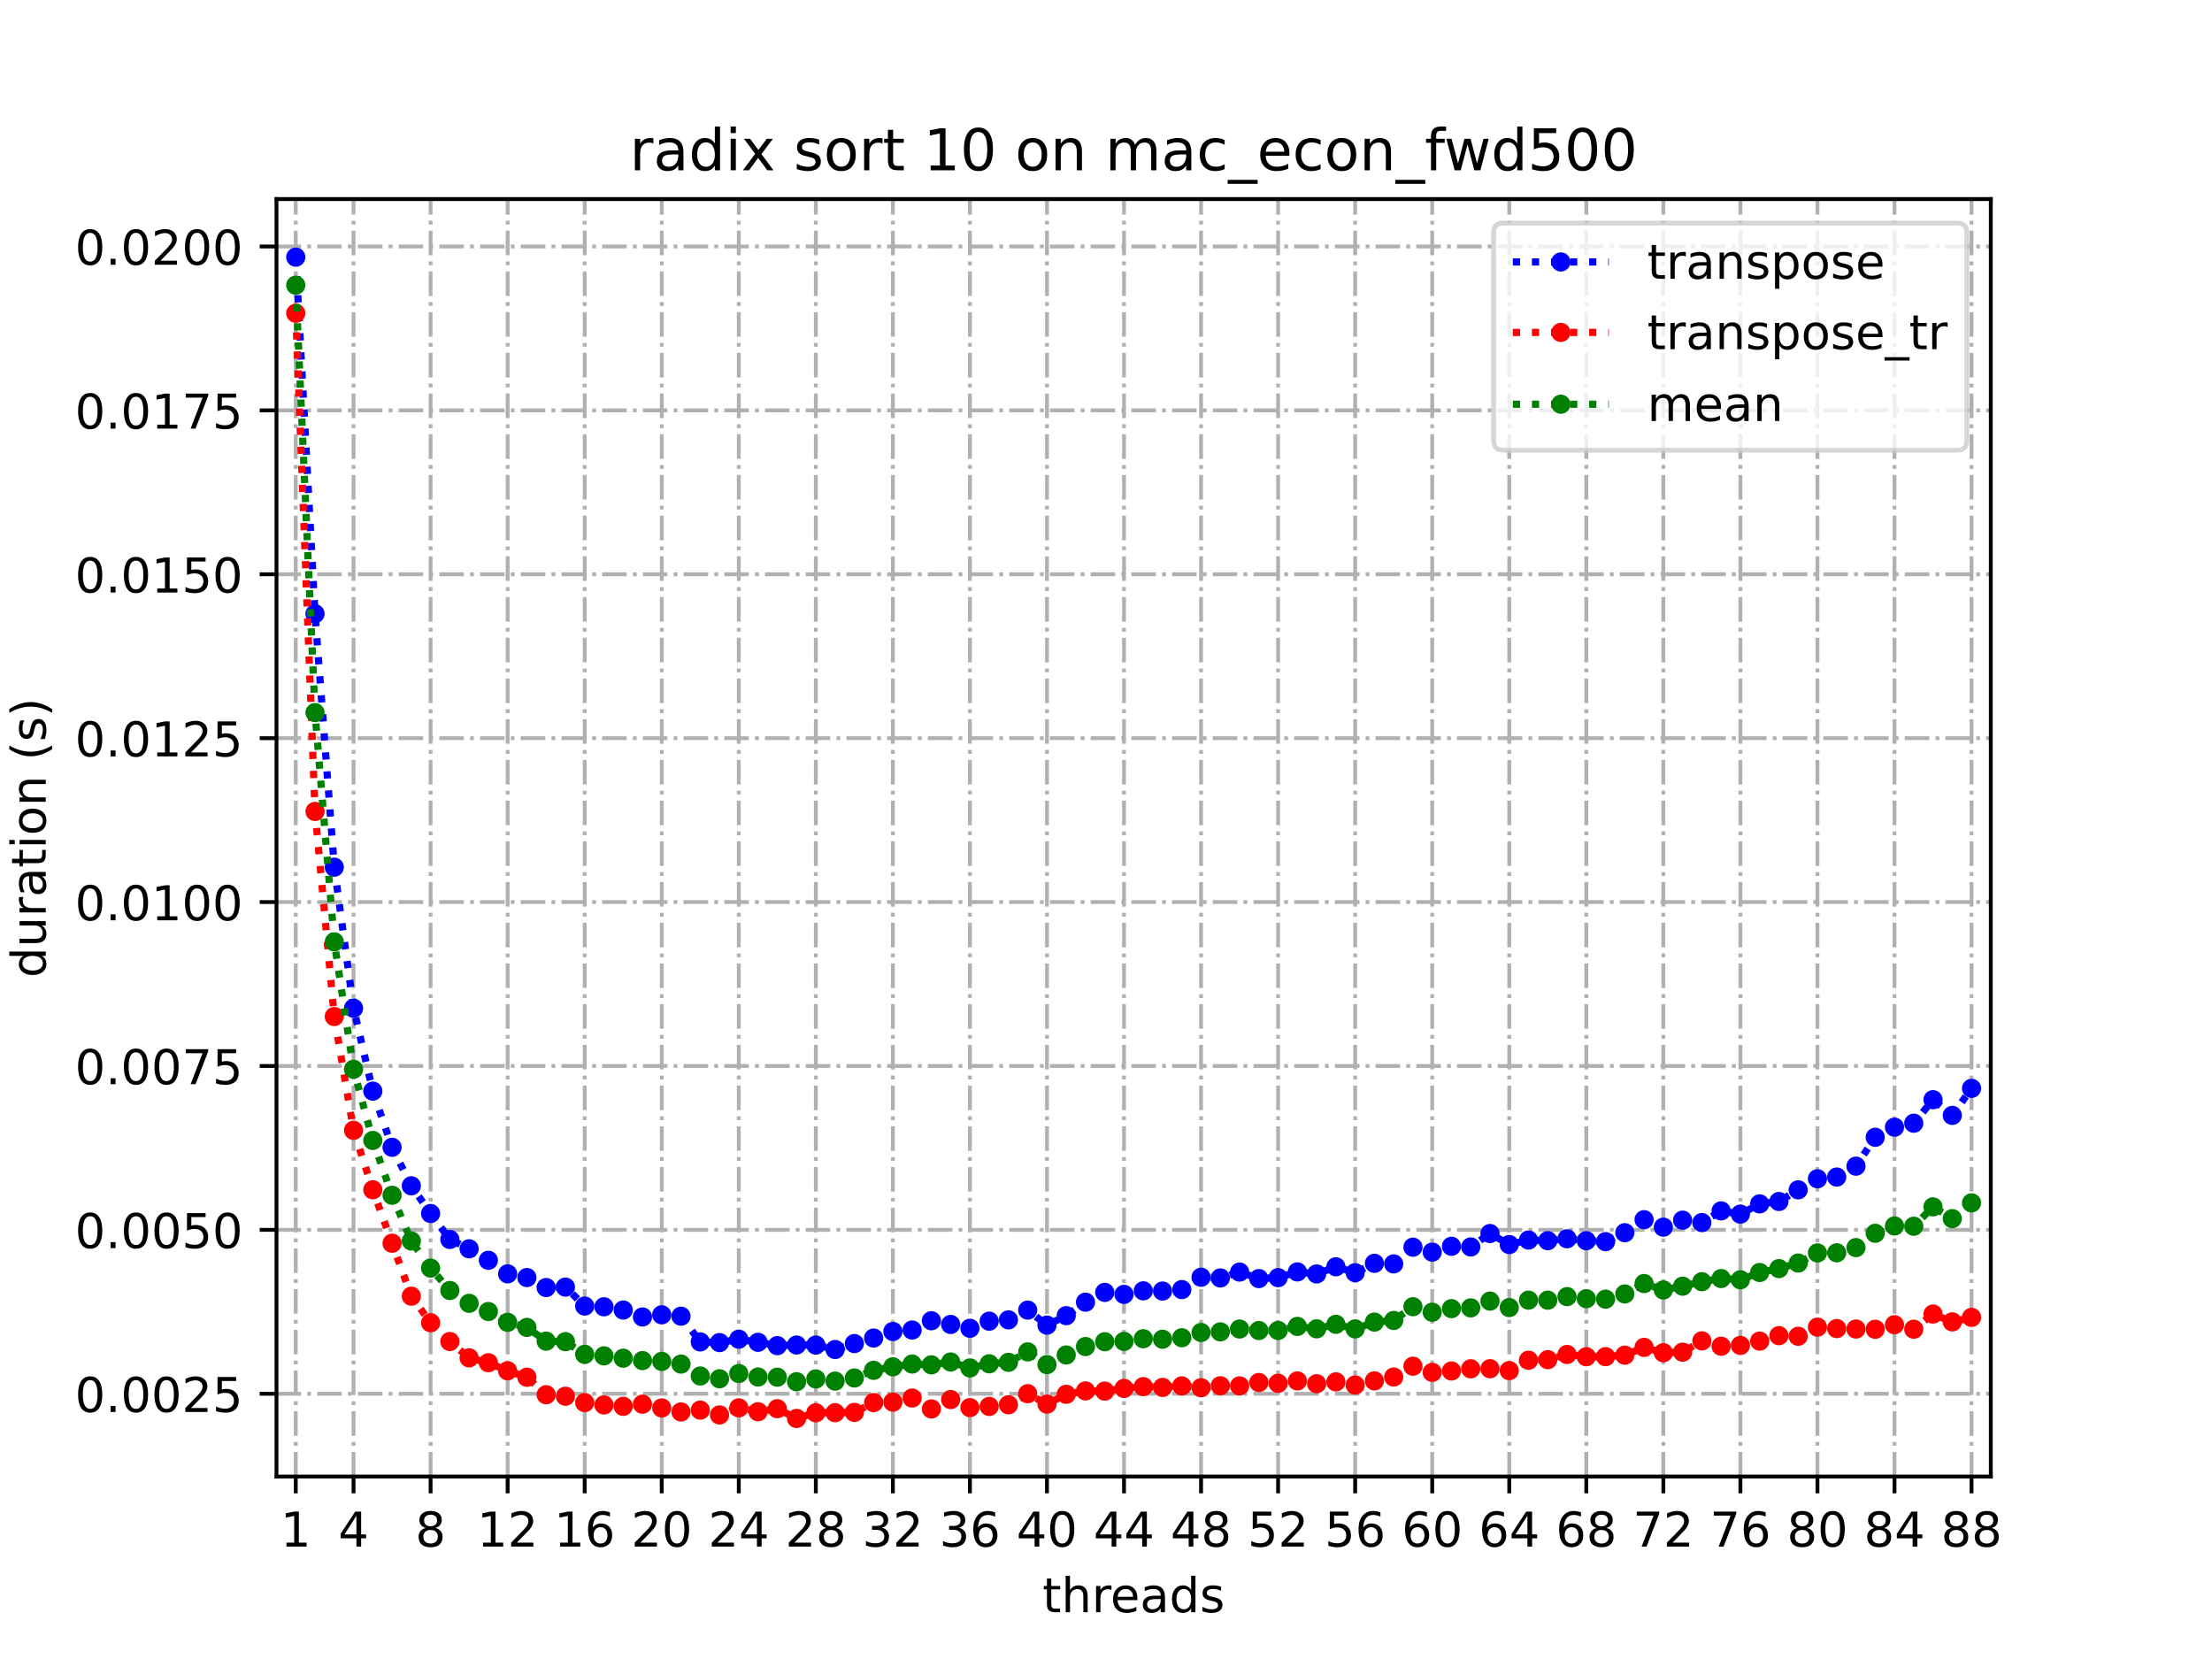 <?xml version="1.0" encoding="utf-8" standalone="no"?>
<!DOCTYPE svg PUBLIC "-//W3C//DTD SVG 1.1//EN"
  "http://www.w3.org/Graphics/SVG/1.1/DTD/svg11.dtd">
<!-- Created with matplotlib (https://matplotlib.org/) -->
<svg height="345.6pt" version="1.1" viewBox="0 0 460.8 345.6" width="460.8pt" xmlns="http://www.w3.org/2000/svg" xmlns:xlink="http://www.w3.org/1999/xlink">
 <defs>
  <style type="text/css">*{stroke-linecap:butt;stroke-linejoin:round;}</style>
 </defs>
 <g id="figure_1">
  <g id="patch_1">
   <path d="M 0 345.6 
L 460.8 345.6 
L 460.8 0 
L 0 0 
z
" style="fill:#ffffff;"/>
  </g>
  <g id="axes_1">
   <g id="patch_2">
    <path d="M 57.6 307.584 
L 414.72 307.584 
L 414.72 41.472 
L 57.6 41.472 
z
" style="fill:#ffffff;"/>
   </g>
   <g id="matplotlib.axis_1">
    <g id="xtick_1">
     <g id="line2d_1">
      <path clip-path="url(#p9d9695f30e)" d="M 61.613 307.584 
L 61.613 41.472 
" style="fill:none;stroke:#b0b0b0;stroke-dasharray:5.12,1.28,0.8,1.28;stroke-dashoffset:0;stroke-width:0.8;"/>
     </g>
     <g id="line2d_2">
      <defs>
       <path d="M 0 0 
L 0 3.5 
" id="md3650fdab3" style="stroke:#000000;stroke-width:0.8;"/>
      </defs>
      <g>
       <use style="stroke:#000000;stroke-width:0.8;" x="61.613" xlink:href="#md3650fdab3" y="307.584"/>
      </g>
     </g>
     <g id="text_1">
      <!-- 1 -->
      <g transform="translate(58.431 322.182)scale(0.1 -0.1)">
       <defs>
        <path d="M 12.406 8.297 
L 28.516 8.297 
L 28.516 63.922 
L 10.984 60.406 
L 10.984 69.391 
L 28.422 72.906 
L 38.281 72.906 
L 38.281 8.297 
L 54.391 8.297 
L 54.391 0 
L 12.406 0 
z
" id="DejaVuSans-49"/>
       </defs>
       <use xlink:href="#DejaVuSans-49"/>
      </g>
     </g>
    </g>
    <g id="xtick_2">
     <g id="line2d_3">
      <path clip-path="url(#p9d9695f30e)" d="M 73.65 307.584 
L 73.65 41.472 
" style="fill:none;stroke:#b0b0b0;stroke-dasharray:5.12,1.28,0.8,1.28;stroke-dashoffset:0;stroke-width:0.8;"/>
     </g>
     <g id="line2d_4">
      <g>
       <use style="stroke:#000000;stroke-width:0.8;" x="73.65" xlink:href="#md3650fdab3" y="307.584"/>
      </g>
     </g>
     <g id="text_2">
      <!-- 4 -->
      <g transform="translate(70.469 322.182)scale(0.1 -0.1)">
       <defs>
        <path d="M 37.797 64.312 
L 12.891 25.391 
L 37.797 25.391 
z
M 35.203 72.906 
L 47.609 72.906 
L 47.609 25.391 
L 58.016 25.391 
L 58.016 17.188 
L 47.609 17.188 
L 47.609 0 
L 37.797 0 
L 37.797 17.188 
L 4.891 17.188 
L 4.891 26.703 
z
" id="DejaVuSans-52"/>
       </defs>
       <use xlink:href="#DejaVuSans-52"/>
      </g>
     </g>
    </g>
    <g id="xtick_3">
     <g id="line2d_5">
      <path clip-path="url(#p9d9695f30e)" d="M 89.701 307.584 
L 89.701 41.472 
" style="fill:none;stroke:#b0b0b0;stroke-dasharray:5.12,1.28,0.8,1.28;stroke-dashoffset:0;stroke-width:0.8;"/>
     </g>
     <g id="line2d_6">
      <g>
       <use style="stroke:#000000;stroke-width:0.8;" x="89.701" xlink:href="#md3650fdab3" y="307.584"/>
      </g>
     </g>
     <g id="text_3">
      <!-- 8 -->
      <g transform="translate(86.519 322.182)scale(0.1 -0.1)">
       <defs>
        <path d="M 31.781 34.625 
Q 24.75 34.625 20.719 30.859 
Q 16.703 27.094 16.703 20.516 
Q 16.703 13.922 20.719 10.156 
Q 24.75 6.391 31.781 6.391 
Q 38.812 6.391 42.859 10.172 
Q 46.922 13.969 46.922 20.516 
Q 46.922 27.094 42.891 30.859 
Q 38.875 34.625 31.781 34.625 
z
M 21.922 38.812 
Q 15.578 40.375 12.031 44.719 
Q 8.5 49.078 8.5 55.328 
Q 8.5 64.062 14.719 69.141 
Q 20.953 74.219 31.781 74.219 
Q 42.672 74.219 48.875 69.141 
Q 55.078 64.062 55.078 55.328 
Q 55.078 49.078 51.531 44.719 
Q 48 40.375 41.703 38.812 
Q 48.828 37.156 52.797 32.312 
Q 56.781 27.484 56.781 20.516 
Q 56.781 9.906 50.312 4.234 
Q 43.844 -1.422 31.781 -1.422 
Q 19.734 -1.422 13.25 4.234 
Q 6.781 9.906 6.781 20.516 
Q 6.781 27.484 10.781 32.312 
Q 14.797 37.156 21.922 38.812 
z
M 18.312 54.391 
Q 18.312 48.734 21.844 45.562 
Q 25.391 42.391 31.781 42.391 
Q 38.141 42.391 41.719 45.562 
Q 45.312 48.734 45.312 54.391 
Q 45.312 60.062 41.719 63.234 
Q 38.141 66.406 31.781 66.406 
Q 25.391 66.406 21.844 63.234 
Q 18.312 60.062 18.312 54.391 
z
" id="DejaVuSans-56"/>
       </defs>
       <use xlink:href="#DejaVuSans-56"/>
      </g>
     </g>
    </g>
    <g id="xtick_4">
     <g id="line2d_7">
      <path clip-path="url(#p9d9695f30e)" d="M 105.751 307.584 
L 105.751 41.472 
" style="fill:none;stroke:#b0b0b0;stroke-dasharray:5.12,1.28,0.8,1.28;stroke-dashoffset:0;stroke-width:0.8;"/>
     </g>
     <g id="line2d_8">
      <g>
       <use style="stroke:#000000;stroke-width:0.8;" x="105.751" xlink:href="#md3650fdab3" y="307.584"/>
      </g>
     </g>
     <g id="text_4">
      <!-- 12 -->
      <g transform="translate(99.389 322.182)scale(0.1 -0.1)">
       <defs>
        <path d="M 19.188 8.297 
L 53.609 8.297 
L 53.609 0 
L 7.328 0 
L 7.328 8.297 
Q 12.938 14.109 22.625 23.891 
Q 32.328 33.688 34.812 36.531 
Q 39.547 41.844 41.422 45.531 
Q 43.312 49.219 43.312 52.781 
Q 43.312 58.594 39.234 62.25 
Q 35.156 65.922 28.609 65.922 
Q 23.969 65.922 18.812 64.312 
Q 13.672 62.703 7.812 59.422 
L 7.812 69.391 
Q 13.766 71.781 18.938 73 
Q 24.125 74.219 28.422 74.219 
Q 39.75 74.219 46.484 68.547 
Q 53.219 62.891 53.219 53.422 
Q 53.219 48.922 51.531 44.891 
Q 49.859 40.875 45.406 35.406 
Q 44.188 33.984 37.641 27.219 
Q 31.109 20.453 19.188 8.297 
z
" id="DejaVuSans-50"/>
       </defs>
       <use xlink:href="#DejaVuSans-49"/>
       <use x="63.623" xlink:href="#DejaVuSans-50"/>
      </g>
     </g>
    </g>
    <g id="xtick_5">
     <g id="line2d_9">
      <path clip-path="url(#p9d9695f30e)" d="M 121.801 307.584 
L 121.801 41.472 
" style="fill:none;stroke:#b0b0b0;stroke-dasharray:5.12,1.28,0.8,1.28;stroke-dashoffset:0;stroke-width:0.8;"/>
     </g>
     <g id="line2d_10">
      <g>
       <use style="stroke:#000000;stroke-width:0.8;" x="121.801" xlink:href="#md3650fdab3" y="307.584"/>
      </g>
     </g>
     <g id="text_5">
      <!-- 16 -->
      <g transform="translate(115.439 322.182)scale(0.1 -0.1)">
       <defs>
        <path d="M 33.016 40.375 
Q 26.375 40.375 22.484 35.828 
Q 18.609 31.297 18.609 23.391 
Q 18.609 15.531 22.484 10.953 
Q 26.375 6.391 33.016 6.391 
Q 39.656 6.391 43.531 10.953 
Q 47.406 15.531 47.406 23.391 
Q 47.406 31.297 43.531 35.828 
Q 39.656 40.375 33.016 40.375 
z
M 52.594 71.297 
L 52.594 62.312 
Q 48.875 64.062 45.094 64.984 
Q 41.312 65.922 37.594 65.922 
Q 27.828 65.922 22.672 59.328 
Q 17.531 52.734 16.797 39.406 
Q 19.672 43.656 24.016 45.922 
Q 28.375 48.188 33.594 48.188 
Q 44.578 48.188 50.953 41.516 
Q 57.328 34.859 57.328 23.391 
Q 57.328 12.156 50.688 5.359 
Q 44.047 -1.422 33.016 -1.422 
Q 20.359 -1.422 13.672 8.266 
Q 6.984 17.969 6.984 36.375 
Q 6.984 53.656 15.188 63.938 
Q 23.391 74.219 37.203 74.219 
Q 40.922 74.219 44.703 73.484 
Q 48.484 72.75 52.594 71.297 
z
" id="DejaVuSans-54"/>
       </defs>
       <use xlink:href="#DejaVuSans-49"/>
       <use x="63.623" xlink:href="#DejaVuSans-54"/>
      </g>
     </g>
    </g>
    <g id="xtick_6">
     <g id="line2d_11">
      <path clip-path="url(#p9d9695f30e)" d="M 137.852 307.584 
L 137.852 41.472 
" style="fill:none;stroke:#b0b0b0;stroke-dasharray:5.12,1.28,0.8,1.28;stroke-dashoffset:0;stroke-width:0.8;"/>
     </g>
     <g id="line2d_12">
      <g>
       <use style="stroke:#000000;stroke-width:0.8;" x="137.852" xlink:href="#md3650fdab3" y="307.584"/>
      </g>
     </g>
     <g id="text_6">
      <!-- 20 -->
      <g transform="translate(131.489 322.182)scale(0.1 -0.1)">
       <defs>
        <path d="M 31.781 66.406 
Q 24.172 66.406 20.328 58.906 
Q 16.5 51.422 16.5 36.375 
Q 16.5 21.391 20.328 13.891 
Q 24.172 6.391 31.781 6.391 
Q 39.453 6.391 43.281 13.891 
Q 47.125 21.391 47.125 36.375 
Q 47.125 51.422 43.281 58.906 
Q 39.453 66.406 31.781 66.406 
z
M 31.781 74.219 
Q 44.047 74.219 50.516 64.516 
Q 56.984 54.828 56.984 36.375 
Q 56.984 17.969 50.516 8.266 
Q 44.047 -1.422 31.781 -1.422 
Q 19.531 -1.422 13.062 8.266 
Q 6.594 17.969 6.594 36.375 
Q 6.594 54.828 13.062 64.516 
Q 19.531 74.219 31.781 74.219 
z
" id="DejaVuSans-48"/>
       </defs>
       <use xlink:href="#DejaVuSans-50"/>
       <use x="63.623" xlink:href="#DejaVuSans-48"/>
      </g>
     </g>
    </g>
    <g id="xtick_7">
     <g id="line2d_13">
      <path clip-path="url(#p9d9695f30e)" d="M 153.902 307.584 
L 153.902 41.472 
" style="fill:none;stroke:#b0b0b0;stroke-dasharray:5.12,1.28,0.8,1.28;stroke-dashoffset:0;stroke-width:0.8;"/>
     </g>
     <g id="line2d_14">
      <g>
       <use style="stroke:#000000;stroke-width:0.8;" x="153.902" xlink:href="#md3650fdab3" y="307.584"/>
      </g>
     </g>
     <g id="text_7">
      <!-- 24 -->
      <g transform="translate(147.54 322.182)scale(0.1 -0.1)">
       <use xlink:href="#DejaVuSans-50"/>
       <use x="63.623" xlink:href="#DejaVuSans-52"/>
      </g>
     </g>
    </g>
    <g id="xtick_8">
     <g id="line2d_15">
      <path clip-path="url(#p9d9695f30e)" d="M 169.952 307.584 
L 169.952 41.472 
" style="fill:none;stroke:#b0b0b0;stroke-dasharray:5.12,1.28,0.8,1.28;stroke-dashoffset:0;stroke-width:0.8;"/>
     </g>
     <g id="line2d_16">
      <g>
       <use style="stroke:#000000;stroke-width:0.8;" x="169.952" xlink:href="#md3650fdab3" y="307.584"/>
      </g>
     </g>
     <g id="text_8">
      <!-- 28 -->
      <g transform="translate(163.59 322.182)scale(0.1 -0.1)">
       <use xlink:href="#DejaVuSans-50"/>
       <use x="63.623" xlink:href="#DejaVuSans-56"/>
      </g>
     </g>
    </g>
    <g id="xtick_9">
     <g id="line2d_17">
      <path clip-path="url(#p9d9695f30e)" d="M 186.003 307.584 
L 186.003 41.472 
" style="fill:none;stroke:#b0b0b0;stroke-dasharray:5.12,1.28,0.8,1.28;stroke-dashoffset:0;stroke-width:0.8;"/>
     </g>
     <g id="line2d_18">
      <g>
       <use style="stroke:#000000;stroke-width:0.8;" x="186.003" xlink:href="#md3650fdab3" y="307.584"/>
      </g>
     </g>
     <g id="text_9">
      <!-- 32 -->
      <g transform="translate(179.64 322.182)scale(0.1 -0.1)">
       <defs>
        <path d="M 40.578 39.312 
Q 47.656 37.797 51.625 33 
Q 55.609 28.219 55.609 21.188 
Q 55.609 10.406 48.188 4.484 
Q 40.766 -1.422 27.094 -1.422 
Q 22.516 -1.422 17.656 -0.516 
Q 12.797 0.391 7.625 2.203 
L 7.625 11.719 
Q 11.719 9.328 16.594 8.109 
Q 21.484 6.891 26.812 6.891 
Q 36.078 6.891 40.938 10.547 
Q 45.797 14.203 45.797 21.188 
Q 45.797 27.641 41.281 31.266 
Q 36.766 34.906 28.719 34.906 
L 20.219 34.906 
L 20.219 43.016 
L 29.109 43.016 
Q 36.375 43.016 40.234 45.922 
Q 44.094 48.828 44.094 54.297 
Q 44.094 59.906 40.109 62.906 
Q 36.141 65.922 28.719 65.922 
Q 24.656 65.922 20.016 65.031 
Q 15.375 64.156 9.812 62.312 
L 9.812 71.094 
Q 15.438 72.656 20.344 73.438 
Q 25.25 74.219 29.594 74.219 
Q 40.828 74.219 47.359 69.109 
Q 53.906 64.016 53.906 55.328 
Q 53.906 49.266 50.438 45.094 
Q 46.969 40.922 40.578 39.312 
z
" id="DejaVuSans-51"/>
       </defs>
       <use xlink:href="#DejaVuSans-51"/>
       <use x="63.623" xlink:href="#DejaVuSans-50"/>
      </g>
     </g>
    </g>
    <g id="xtick_10">
     <g id="line2d_19">
      <path clip-path="url(#p9d9695f30e)" d="M 202.053 307.584 
L 202.053 41.472 
" style="fill:none;stroke:#b0b0b0;stroke-dasharray:5.12,1.28,0.8,1.28;stroke-dashoffset:0;stroke-width:0.8;"/>
     </g>
     <g id="line2d_20">
      <g>
       <use style="stroke:#000000;stroke-width:0.8;" x="202.053" xlink:href="#md3650fdab3" y="307.584"/>
      </g>
     </g>
     <g id="text_10">
      <!-- 36 -->
      <g transform="translate(195.691 322.182)scale(0.1 -0.1)">
       <use xlink:href="#DejaVuSans-51"/>
       <use x="63.623" xlink:href="#DejaVuSans-54"/>
      </g>
     </g>
    </g>
    <g id="xtick_11">
     <g id="line2d_21">
      <path clip-path="url(#p9d9695f30e)" d="M 218.103 307.584 
L 218.103 41.472 
" style="fill:none;stroke:#b0b0b0;stroke-dasharray:5.12,1.28,0.8,1.28;stroke-dashoffset:0;stroke-width:0.8;"/>
     </g>
     <g id="line2d_22">
      <g>
       <use style="stroke:#000000;stroke-width:0.8;" x="218.103" xlink:href="#md3650fdab3" y="307.584"/>
      </g>
     </g>
     <g id="text_11">
      <!-- 40 -->
      <g transform="translate(211.741 322.182)scale(0.1 -0.1)">
       <use xlink:href="#DejaVuSans-52"/>
       <use x="63.623" xlink:href="#DejaVuSans-48"/>
      </g>
     </g>
    </g>
    <g id="xtick_12">
     <g id="line2d_23">
      <path clip-path="url(#p9d9695f30e)" d="M 234.154 307.584 
L 234.154 41.472 
" style="fill:none;stroke:#b0b0b0;stroke-dasharray:5.12,1.28,0.8,1.28;stroke-dashoffset:0;stroke-width:0.8;"/>
     </g>
     <g id="line2d_24">
      <g>
       <use style="stroke:#000000;stroke-width:0.8;" x="234.154" xlink:href="#md3650fdab3" y="307.584"/>
      </g>
     </g>
     <g id="text_12">
      <!-- 44 -->
      <g transform="translate(227.791 322.182)scale(0.1 -0.1)">
       <use xlink:href="#DejaVuSans-52"/>
       <use x="63.623" xlink:href="#DejaVuSans-52"/>
      </g>
     </g>
    </g>
    <g id="xtick_13">
     <g id="line2d_25">
      <path clip-path="url(#p9d9695f30e)" d="M 250.204 307.584 
L 250.204 41.472 
" style="fill:none;stroke:#b0b0b0;stroke-dasharray:5.12,1.28,0.8,1.28;stroke-dashoffset:0;stroke-width:0.8;"/>
     </g>
     <g id="line2d_26">
      <g>
       <use style="stroke:#000000;stroke-width:0.8;" x="250.204" xlink:href="#md3650fdab3" y="307.584"/>
      </g>
     </g>
     <g id="text_13">
      <!-- 48 -->
      <g transform="translate(243.842 322.182)scale(0.1 -0.1)">
       <use xlink:href="#DejaVuSans-52"/>
       <use x="63.623" xlink:href="#DejaVuSans-56"/>
      </g>
     </g>
    </g>
    <g id="xtick_14">
     <g id="line2d_27">
      <path clip-path="url(#p9d9695f30e)" d="M 266.254 307.584 
L 266.254 41.472 
" style="fill:none;stroke:#b0b0b0;stroke-dasharray:5.12,1.28,0.8,1.28;stroke-dashoffset:0;stroke-width:0.8;"/>
     </g>
     <g id="line2d_28">
      <g>
       <use style="stroke:#000000;stroke-width:0.8;" x="266.254" xlink:href="#md3650fdab3" y="307.584"/>
      </g>
     </g>
     <g id="text_14">
      <!-- 52 -->
      <g transform="translate(259.892 322.182)scale(0.1 -0.1)">
       <defs>
        <path d="M 10.797 72.906 
L 49.516 72.906 
L 49.516 64.594 
L 19.828 64.594 
L 19.828 46.734 
Q 21.969 47.469 24.109 47.828 
Q 26.266 48.188 28.422 48.188 
Q 40.625 48.188 47.75 41.5 
Q 54.891 34.812 54.891 23.391 
Q 54.891 11.625 47.562 5.094 
Q 40.234 -1.422 26.906 -1.422 
Q 22.312 -1.422 17.547 -0.641 
Q 12.797 0.141 7.719 1.703 
L 7.719 11.625 
Q 12.109 9.234 16.797 8.062 
Q 21.484 6.891 26.703 6.891 
Q 35.156 6.891 40.078 11.328 
Q 45.016 15.766 45.016 23.391 
Q 45.016 31 40.078 35.438 
Q 35.156 39.891 26.703 39.891 
Q 22.75 39.891 18.812 39.016 
Q 14.891 38.141 10.797 36.281 
z
" id="DejaVuSans-53"/>
       </defs>
       <use xlink:href="#DejaVuSans-53"/>
       <use x="63.623" xlink:href="#DejaVuSans-50"/>
      </g>
     </g>
    </g>
    <g id="xtick_15">
     <g id="line2d_29">
      <path clip-path="url(#p9d9695f30e)" d="M 282.305 307.584 
L 282.305 41.472 
" style="fill:none;stroke:#b0b0b0;stroke-dasharray:5.12,1.28,0.8,1.28;stroke-dashoffset:0;stroke-width:0.8;"/>
     </g>
     <g id="line2d_30">
      <g>
       <use style="stroke:#000000;stroke-width:0.8;" x="282.305" xlink:href="#md3650fdab3" y="307.584"/>
      </g>
     </g>
     <g id="text_15">
      <!-- 56 -->
      <g transform="translate(275.942 322.182)scale(0.1 -0.1)">
       <use xlink:href="#DejaVuSans-53"/>
       <use x="63.623" xlink:href="#DejaVuSans-54"/>
      </g>
     </g>
    </g>
    <g id="xtick_16">
     <g id="line2d_31">
      <path clip-path="url(#p9d9695f30e)" d="M 298.355 307.584 
L 298.355 41.472 
" style="fill:none;stroke:#b0b0b0;stroke-dasharray:5.12,1.28,0.8,1.28;stroke-dashoffset:0;stroke-width:0.8;"/>
     </g>
     <g id="line2d_32">
      <g>
       <use style="stroke:#000000;stroke-width:0.8;" x="298.355" xlink:href="#md3650fdab3" y="307.584"/>
      </g>
     </g>
     <g id="text_16">
      <!-- 60 -->
      <g transform="translate(291.993 322.182)scale(0.1 -0.1)">
       <use xlink:href="#DejaVuSans-54"/>
       <use x="63.623" xlink:href="#DejaVuSans-48"/>
      </g>
     </g>
    </g>
    <g id="xtick_17">
     <g id="line2d_33">
      <path clip-path="url(#p9d9695f30e)" d="M 314.405 307.584 
L 314.405 41.472 
" style="fill:none;stroke:#b0b0b0;stroke-dasharray:5.12,1.28,0.8,1.28;stroke-dashoffset:0;stroke-width:0.8;"/>
     </g>
     <g id="line2d_34">
      <g>
       <use style="stroke:#000000;stroke-width:0.8;" x="314.405" xlink:href="#md3650fdab3" y="307.584"/>
      </g>
     </g>
     <g id="text_17">
      <!-- 64 -->
      <g transform="translate(308.043 322.182)scale(0.1 -0.1)">
       <use xlink:href="#DejaVuSans-54"/>
       <use x="63.623" xlink:href="#DejaVuSans-52"/>
      </g>
     </g>
    </g>
    <g id="xtick_18">
     <g id="line2d_35">
      <path clip-path="url(#p9d9695f30e)" d="M 330.456 307.584 
L 330.456 41.472 
" style="fill:none;stroke:#b0b0b0;stroke-dasharray:5.12,1.28,0.8,1.28;stroke-dashoffset:0;stroke-width:0.8;"/>
     </g>
     <g id="line2d_36">
      <g>
       <use style="stroke:#000000;stroke-width:0.8;" x="330.456" xlink:href="#md3650fdab3" y="307.584"/>
      </g>
     </g>
     <g id="text_18">
      <!-- 68 -->
      <g transform="translate(324.093 322.182)scale(0.1 -0.1)">
       <use xlink:href="#DejaVuSans-54"/>
       <use x="63.623" xlink:href="#DejaVuSans-56"/>
      </g>
     </g>
    </g>
    <g id="xtick_19">
     <g id="line2d_37">
      <path clip-path="url(#p9d9695f30e)" d="M 346.506 307.584 
L 346.506 41.472 
" style="fill:none;stroke:#b0b0b0;stroke-dasharray:5.12,1.28,0.8,1.28;stroke-dashoffset:0;stroke-width:0.8;"/>
     </g>
     <g id="line2d_38">
      <g>
       <use style="stroke:#000000;stroke-width:0.8;" x="346.506" xlink:href="#md3650fdab3" y="307.584"/>
      </g>
     </g>
     <g id="text_19">
      <!-- 72 -->
      <g transform="translate(340.144 322.182)scale(0.1 -0.1)">
       <defs>
        <path d="M 8.203 72.906 
L 55.078 72.906 
L 55.078 68.703 
L 28.609 0 
L 18.312 0 
L 43.219 64.594 
L 8.203 64.594 
z
" id="DejaVuSans-55"/>
       </defs>
       <use xlink:href="#DejaVuSans-55"/>
       <use x="63.623" xlink:href="#DejaVuSans-50"/>
      </g>
     </g>
    </g>
    <g id="xtick_20">
     <g id="line2d_39">
      <path clip-path="url(#p9d9695f30e)" d="M 362.556 307.584 
L 362.556 41.472 
" style="fill:none;stroke:#b0b0b0;stroke-dasharray:5.12,1.28,0.8,1.28;stroke-dashoffset:0;stroke-width:0.8;"/>
     </g>
     <g id="line2d_40">
      <g>
       <use style="stroke:#000000;stroke-width:0.8;" x="362.556" xlink:href="#md3650fdab3" y="307.584"/>
      </g>
     </g>
     <g id="text_20">
      <!-- 76 -->
      <g transform="translate(356.194 322.182)scale(0.1 -0.1)">
       <use xlink:href="#DejaVuSans-55"/>
       <use x="63.623" xlink:href="#DejaVuSans-54"/>
      </g>
     </g>
    </g>
    <g id="xtick_21">
     <g id="line2d_41">
      <path clip-path="url(#p9d9695f30e)" d="M 378.607 307.584 
L 378.607 41.472 
" style="fill:none;stroke:#b0b0b0;stroke-dasharray:5.12,1.28,0.8,1.28;stroke-dashoffset:0;stroke-width:0.8;"/>
     </g>
     <g id="line2d_42">
      <g>
       <use style="stroke:#000000;stroke-width:0.8;" x="378.607" xlink:href="#md3650fdab3" y="307.584"/>
      </g>
     </g>
     <g id="text_21">
      <!-- 80 -->
      <g transform="translate(372.244 322.182)scale(0.1 -0.1)">
       <use xlink:href="#DejaVuSans-56"/>
       <use x="63.623" xlink:href="#DejaVuSans-48"/>
      </g>
     </g>
    </g>
    <g id="xtick_22">
     <g id="line2d_43">
      <path clip-path="url(#p9d9695f30e)" d="M 394.657 307.584 
L 394.657 41.472 
" style="fill:none;stroke:#b0b0b0;stroke-dasharray:5.12,1.28,0.8,1.28;stroke-dashoffset:0;stroke-width:0.8;"/>
     </g>
     <g id="line2d_44">
      <g>
       <use style="stroke:#000000;stroke-width:0.8;" x="394.657" xlink:href="#md3650fdab3" y="307.584"/>
      </g>
     </g>
     <g id="text_22">
      <!-- 84 -->
      <g transform="translate(388.295 322.182)scale(0.1 -0.1)">
       <use xlink:href="#DejaVuSans-56"/>
       <use x="63.623" xlink:href="#DejaVuSans-52"/>
      </g>
     </g>
    </g>
    <g id="xtick_23">
     <g id="line2d_45">
      <path clip-path="url(#p9d9695f30e)" d="M 410.707 307.584 
L 410.707 41.472 
" style="fill:none;stroke:#b0b0b0;stroke-dasharray:5.12,1.28,0.8,1.28;stroke-dashoffset:0;stroke-width:0.8;"/>
     </g>
     <g id="line2d_46">
      <g>
       <use style="stroke:#000000;stroke-width:0.8;" x="410.707" xlink:href="#md3650fdab3" y="307.584"/>
      </g>
     </g>
     <g id="text_23">
      <!-- 88 -->
      <g transform="translate(404.345 322.182)scale(0.1 -0.1)">
       <use xlink:href="#DejaVuSans-56"/>
       <use x="63.623" xlink:href="#DejaVuSans-56"/>
      </g>
     </g>
    </g>
    <g id="text_24">
     <!-- threads -->
     <g transform="translate(217.169 335.861)scale(0.1 -0.1)">
      <defs>
       <path d="M 18.312 70.219 
L 18.312 54.688 
L 36.812 54.688 
L 36.812 47.703 
L 18.312 47.703 
L 18.312 18.016 
Q 18.312 11.328 20.141 9.422 
Q 21.969 7.516 27.594 7.516 
L 36.812 7.516 
L 36.812 0 
L 27.594 0 
Q 17.188 0 13.234 3.875 
Q 9.281 7.766 9.281 18.016 
L 9.281 47.703 
L 2.688 47.703 
L 2.688 54.688 
L 9.281 54.688 
L 9.281 70.219 
z
" id="DejaVuSans-116"/>
       <path d="M 54.891 33.016 
L 54.891 0 
L 45.906 0 
L 45.906 32.719 
Q 45.906 40.484 42.875 44.328 
Q 39.844 48.188 33.797 48.188 
Q 26.516 48.188 22.312 43.547 
Q 18.109 38.922 18.109 30.906 
L 18.109 0 
L 9.078 0 
L 9.078 75.984 
L 18.109 75.984 
L 18.109 46.188 
Q 21.344 51.125 25.703 53.562 
Q 30.078 56 35.797 56 
Q 45.219 56 50.047 50.172 
Q 54.891 44.344 54.891 33.016 
z
" id="DejaVuSans-104"/>
       <path d="M 41.109 46.297 
Q 39.594 47.172 37.812 47.578 
Q 36.031 48 33.891 48 
Q 26.266 48 22.188 43.047 
Q 18.109 38.094 18.109 28.812 
L 18.109 0 
L 9.078 0 
L 9.078 54.688 
L 18.109 54.688 
L 18.109 46.188 
Q 20.953 51.172 25.484 53.578 
Q 30.031 56 36.531 56 
Q 37.453 56 38.578 55.875 
Q 39.703 55.766 41.062 55.516 
z
" id="DejaVuSans-114"/>
       <path d="M 56.203 29.594 
L 56.203 25.203 
L 14.891 25.203 
Q 15.484 15.922 20.484 11.062 
Q 25.484 6.203 34.422 6.203 
Q 39.594 6.203 44.453 7.469 
Q 49.312 8.734 54.109 11.281 
L 54.109 2.781 
Q 49.266 0.734 44.188 -0.344 
Q 39.109 -1.422 33.891 -1.422 
Q 20.797 -1.422 13.156 6.188 
Q 5.516 13.812 5.516 26.812 
Q 5.516 40.234 12.766 48.109 
Q 20.016 56 32.328 56 
Q 43.359 56 49.781 48.891 
Q 56.203 41.797 56.203 29.594 
z
M 47.219 32.234 
Q 47.125 39.594 43.094 43.984 
Q 39.062 48.391 32.422 48.391 
Q 24.906 48.391 20.391 44.141 
Q 15.875 39.891 15.188 32.172 
z
" id="DejaVuSans-101"/>
       <path d="M 34.281 27.484 
Q 23.391 27.484 19.188 25 
Q 14.984 22.516 14.984 16.5 
Q 14.984 11.719 18.141 8.906 
Q 21.297 6.109 26.703 6.109 
Q 34.188 6.109 38.703 11.406 
Q 43.219 16.703 43.219 25.484 
L 43.219 27.484 
z
M 52.203 31.203 
L 52.203 0 
L 43.219 0 
L 43.219 8.297 
Q 40.141 3.328 35.547 0.953 
Q 30.953 -1.422 24.312 -1.422 
Q 15.922 -1.422 10.953 3.297 
Q 6 8.016 6 15.922 
Q 6 25.141 12.172 29.828 
Q 18.359 34.516 30.609 34.516 
L 43.219 34.516 
L 43.219 35.406 
Q 43.219 41.609 39.141 45 
Q 35.062 48.391 27.688 48.391 
Q 23 48.391 18.547 47.266 
Q 14.109 46.141 10.016 43.891 
L 10.016 52.203 
Q 14.938 54.109 19.578 55.047 
Q 24.219 56 28.609 56 
Q 40.484 56 46.344 49.844 
Q 52.203 43.703 52.203 31.203 
z
" id="DejaVuSans-97"/>
       <path d="M 45.406 46.391 
L 45.406 75.984 
L 54.391 75.984 
L 54.391 0 
L 45.406 0 
L 45.406 8.203 
Q 42.578 3.328 38.25 0.953 
Q 33.938 -1.422 27.875 -1.422 
Q 17.969 -1.422 11.734 6.484 
Q 5.516 14.406 5.516 27.297 
Q 5.516 40.188 11.734 48.094 
Q 17.969 56 27.875 56 
Q 33.938 56 38.25 53.625 
Q 42.578 51.266 45.406 46.391 
z
M 14.797 27.297 
Q 14.797 17.391 18.875 11.75 
Q 22.953 6.109 30.078 6.109 
Q 37.203 6.109 41.297 11.75 
Q 45.406 17.391 45.406 27.297 
Q 45.406 37.203 41.297 42.844 
Q 37.203 48.484 30.078 48.484 
Q 22.953 48.484 18.875 42.844 
Q 14.797 37.203 14.797 27.297 
z
" id="DejaVuSans-100"/>
       <path d="M 44.281 53.078 
L 44.281 44.578 
Q 40.484 46.531 36.375 47.5 
Q 32.281 48.484 27.875 48.484 
Q 21.188 48.484 17.844 46.438 
Q 14.5 44.391 14.5 40.281 
Q 14.5 37.156 16.891 35.375 
Q 19.281 33.594 26.516 31.984 
L 29.594 31.297 
Q 39.156 29.25 43.188 25.516 
Q 47.219 21.781 47.219 15.094 
Q 47.219 7.469 41.188 3.016 
Q 35.156 -1.422 24.609 -1.422 
Q 20.219 -1.422 15.453 -0.562 
Q 10.688 0.297 5.422 2 
L 5.422 11.281 
Q 10.406 8.688 15.234 7.391 
Q 20.062 6.109 24.812 6.109 
Q 31.156 6.109 34.562 8.281 
Q 37.984 10.453 37.984 14.406 
Q 37.984 18.062 35.516 20.016 
Q 33.062 21.969 24.703 23.781 
L 21.578 24.516 
Q 13.234 26.266 9.516 29.906 
Q 5.812 33.547 5.812 39.891 
Q 5.812 47.609 11.281 51.797 
Q 16.75 56 26.812 56 
Q 31.781 56 36.172 55.266 
Q 40.578 54.547 44.281 53.078 
z
" id="DejaVuSans-115"/>
      </defs>
      <use xlink:href="#DejaVuSans-116"/>
      <use x="39.209" xlink:href="#DejaVuSans-104"/>
      <use x="102.588" xlink:href="#DejaVuSans-114"/>
      <use x="141.451" xlink:href="#DejaVuSans-101"/>
      <use x="202.975" xlink:href="#DejaVuSans-97"/>
      <use x="264.254" xlink:href="#DejaVuSans-100"/>
      <use x="327.73" xlink:href="#DejaVuSans-115"/>
     </g>
    </g>
   </g>
   <g id="matplotlib.axis_2">
    <g id="ytick_1">
     <g id="line2d_47">
      <path clip-path="url(#p9d9695f30e)" d="M 57.6 290.343 
L 414.72 290.343 
" style="fill:none;stroke:#b0b0b0;stroke-dasharray:5.12,1.28,0.8,1.28;stroke-dashoffset:0;stroke-width:0.8;"/>
     </g>
     <g id="line2d_48">
      <defs>
       <path d="M 0 0 
L -3.5 0 
" id="mf64dd15be0" style="stroke:#000000;stroke-width:0.8;"/>
      </defs>
      <g>
       <use style="stroke:#000000;stroke-width:0.8;" x="57.6" xlink:href="#mf64dd15be0" y="290.343"/>
      </g>
     </g>
     <g id="text_25">
      <!-- 0.0025 -->
      <g transform="translate(15.609 294.142)scale(0.1 -0.1)">
       <defs>
        <path d="M 10.688 12.406 
L 21 12.406 
L 21 0 
L 10.688 0 
z
" id="DejaVuSans-46"/>
       </defs>
       <use xlink:href="#DejaVuSans-48"/>
       <use x="63.623" xlink:href="#DejaVuSans-46"/>
       <use x="95.41" xlink:href="#DejaVuSans-48"/>
       <use x="159.033" xlink:href="#DejaVuSans-48"/>
       <use x="222.656" xlink:href="#DejaVuSans-50"/>
       <use x="286.279" xlink:href="#DejaVuSans-53"/>
      </g>
     </g>
    </g>
    <g id="ytick_2">
     <g id="line2d_49">
      <path clip-path="url(#p9d9695f30e)" d="M 57.6 256.201 
L 414.72 256.201 
" style="fill:none;stroke:#b0b0b0;stroke-dasharray:5.12,1.28,0.8,1.28;stroke-dashoffset:0;stroke-width:0.8;"/>
     </g>
     <g id="line2d_50">
      <g>
       <use style="stroke:#000000;stroke-width:0.8;" x="57.6" xlink:href="#mf64dd15be0" y="256.201"/>
      </g>
     </g>
     <g id="text_26">
      <!-- 0.0050 -->
      <g transform="translate(15.609 260)scale(0.1 -0.1)">
       <use xlink:href="#DejaVuSans-48"/>
       <use x="63.623" xlink:href="#DejaVuSans-46"/>
       <use x="95.41" xlink:href="#DejaVuSans-48"/>
       <use x="159.033" xlink:href="#DejaVuSans-48"/>
       <use x="222.656" xlink:href="#DejaVuSans-53"/>
       <use x="286.279" xlink:href="#DejaVuSans-48"/>
      </g>
     </g>
    </g>
    <g id="ytick_3">
     <g id="line2d_51">
      <path clip-path="url(#p9d9695f30e)" d="M 57.6 222.058 
L 414.72 222.058 
" style="fill:none;stroke:#b0b0b0;stroke-dasharray:5.12,1.28,0.8,1.28;stroke-dashoffset:0;stroke-width:0.8;"/>
     </g>
     <g id="line2d_52">
      <g>
       <use style="stroke:#000000;stroke-width:0.8;" x="57.6" xlink:href="#mf64dd15be0" y="222.058"/>
      </g>
     </g>
     <g id="text_27">
      <!-- 0.0075 -->
      <g transform="translate(15.609 225.857)scale(0.1 -0.1)">
       <use xlink:href="#DejaVuSans-48"/>
       <use x="63.623" xlink:href="#DejaVuSans-46"/>
       <use x="95.41" xlink:href="#DejaVuSans-48"/>
       <use x="159.033" xlink:href="#DejaVuSans-48"/>
       <use x="222.656" xlink:href="#DejaVuSans-55"/>
       <use x="286.279" xlink:href="#DejaVuSans-53"/>
      </g>
     </g>
    </g>
    <g id="ytick_4">
     <g id="line2d_53">
      <path clip-path="url(#p9d9695f30e)" d="M 57.6 187.916 
L 414.72 187.916 
" style="fill:none;stroke:#b0b0b0;stroke-dasharray:5.12,1.28,0.8,1.28;stroke-dashoffset:0;stroke-width:0.8;"/>
     </g>
     <g id="line2d_54">
      <g>
       <use style="stroke:#000000;stroke-width:0.8;" x="57.6" xlink:href="#mf64dd15be0" y="187.916"/>
      </g>
     </g>
     <g id="text_28">
      <!-- 0.0100 -->
      <g transform="translate(15.609 191.715)scale(0.1 -0.1)">
       <use xlink:href="#DejaVuSans-48"/>
       <use x="63.623" xlink:href="#DejaVuSans-46"/>
       <use x="95.41" xlink:href="#DejaVuSans-48"/>
       <use x="159.033" xlink:href="#DejaVuSans-49"/>
       <use x="222.656" xlink:href="#DejaVuSans-48"/>
       <use x="286.279" xlink:href="#DejaVuSans-48"/>
      </g>
     </g>
    </g>
    <g id="ytick_5">
     <g id="line2d_55">
      <path clip-path="url(#p9d9695f30e)" d="M 57.6 153.773 
L 414.72 153.773 
" style="fill:none;stroke:#b0b0b0;stroke-dasharray:5.12,1.28,0.8,1.28;stroke-dashoffset:0;stroke-width:0.8;"/>
     </g>
     <g id="line2d_56">
      <g>
       <use style="stroke:#000000;stroke-width:0.8;" x="57.6" xlink:href="#mf64dd15be0" y="153.773"/>
      </g>
     </g>
     <g id="text_29">
      <!-- 0.0125 -->
      <g transform="translate(15.609 157.572)scale(0.1 -0.1)">
       <use xlink:href="#DejaVuSans-48"/>
       <use x="63.623" xlink:href="#DejaVuSans-46"/>
       <use x="95.41" xlink:href="#DejaVuSans-48"/>
       <use x="159.033" xlink:href="#DejaVuSans-49"/>
       <use x="222.656" xlink:href="#DejaVuSans-50"/>
       <use x="286.279" xlink:href="#DejaVuSans-53"/>
      </g>
     </g>
    </g>
    <g id="ytick_6">
     <g id="line2d_57">
      <path clip-path="url(#p9d9695f30e)" d="M 57.6 119.63 
L 414.72 119.63 
" style="fill:none;stroke:#b0b0b0;stroke-dasharray:5.12,1.28,0.8,1.28;stroke-dashoffset:0;stroke-width:0.8;"/>
     </g>
     <g id="line2d_58">
      <g>
       <use style="stroke:#000000;stroke-width:0.8;" x="57.6" xlink:href="#mf64dd15be0" y="119.63"/>
      </g>
     </g>
     <g id="text_30">
      <!-- 0.0150 -->
      <g transform="translate(15.609 123.43)scale(0.1 -0.1)">
       <use xlink:href="#DejaVuSans-48"/>
       <use x="63.623" xlink:href="#DejaVuSans-46"/>
       <use x="95.41" xlink:href="#DejaVuSans-48"/>
       <use x="159.033" xlink:href="#DejaVuSans-49"/>
       <use x="222.656" xlink:href="#DejaVuSans-53"/>
       <use x="286.279" xlink:href="#DejaVuSans-48"/>
      </g>
     </g>
    </g>
    <g id="ytick_7">
     <g id="line2d_59">
      <path clip-path="url(#p9d9695f30e)" d="M 57.6 85.488 
L 414.72 85.488 
" style="fill:none;stroke:#b0b0b0;stroke-dasharray:5.12,1.28,0.8,1.28;stroke-dashoffset:0;stroke-width:0.8;"/>
     </g>
     <g id="line2d_60">
      <g>
       <use style="stroke:#000000;stroke-width:0.8;" x="57.6" xlink:href="#mf64dd15be0" y="85.488"/>
      </g>
     </g>
     <g id="text_31">
      <!-- 0.0175 -->
      <g transform="translate(15.609 89.287)scale(0.1 -0.1)">
       <use xlink:href="#DejaVuSans-48"/>
       <use x="63.623" xlink:href="#DejaVuSans-46"/>
       <use x="95.41" xlink:href="#DejaVuSans-48"/>
       <use x="159.033" xlink:href="#DejaVuSans-49"/>
       <use x="222.656" xlink:href="#DejaVuSans-55"/>
       <use x="286.279" xlink:href="#DejaVuSans-53"/>
      </g>
     </g>
    </g>
    <g id="ytick_8">
     <g id="line2d_61">
      <path clip-path="url(#p9d9695f30e)" d="M 57.6 51.345 
L 414.72 51.345 
" style="fill:none;stroke:#b0b0b0;stroke-dasharray:5.12,1.28,0.8,1.28;stroke-dashoffset:0;stroke-width:0.8;"/>
     </g>
     <g id="line2d_62">
      <g>
       <use style="stroke:#000000;stroke-width:0.8;" x="57.6" xlink:href="#mf64dd15be0" y="51.345"/>
      </g>
     </g>
     <g id="text_32">
      <!-- 0.0200 -->
      <g transform="translate(15.609 55.144)scale(0.1 -0.1)">
       <use xlink:href="#DejaVuSans-48"/>
       <use x="63.623" xlink:href="#DejaVuSans-46"/>
       <use x="95.41" xlink:href="#DejaVuSans-48"/>
       <use x="159.033" xlink:href="#DejaVuSans-50"/>
       <use x="222.656" xlink:href="#DejaVuSans-48"/>
       <use x="286.279" xlink:href="#DejaVuSans-48"/>
      </g>
     </g>
    </g>
    <g id="text_33">
     <!-- duration (s) -->
     <g transform="translate(9.53 203.663)rotate(-90)scale(0.1 -0.1)">
      <defs>
       <path d="M 8.5 21.578 
L 8.5 54.688 
L 17.484 54.688 
L 17.484 21.922 
Q 17.484 14.156 20.5 10.266 
Q 23.531 6.391 29.594 6.391 
Q 36.859 6.391 41.078 11.031 
Q 45.312 15.672 45.312 23.688 
L 45.312 54.688 
L 54.297 54.688 
L 54.297 0 
L 45.312 0 
L 45.312 8.406 
Q 42.047 3.422 37.719 1 
Q 33.406 -1.422 27.688 -1.422 
Q 18.266 -1.422 13.375 4.438 
Q 8.5 10.297 8.5 21.578 
z
M 31.109 56 
z
" id="DejaVuSans-117"/>
       <path d="M 9.422 54.688 
L 18.406 54.688 
L 18.406 0 
L 9.422 0 
z
M 9.422 75.984 
L 18.406 75.984 
L 18.406 64.594 
L 9.422 64.594 
z
" id="DejaVuSans-105"/>
       <path d="M 30.609 48.391 
Q 23.391 48.391 19.188 42.75 
Q 14.984 37.109 14.984 27.297 
Q 14.984 17.484 19.156 11.844 
Q 23.344 6.203 30.609 6.203 
Q 37.797 6.203 41.984 11.859 
Q 46.188 17.531 46.188 27.297 
Q 46.188 37.016 41.984 42.703 
Q 37.797 48.391 30.609 48.391 
z
M 30.609 56 
Q 42.328 56 49.016 48.375 
Q 55.719 40.766 55.719 27.297 
Q 55.719 13.875 49.016 6.219 
Q 42.328 -1.422 30.609 -1.422 
Q 18.844 -1.422 12.172 6.219 
Q 5.516 13.875 5.516 27.297 
Q 5.516 40.766 12.172 48.375 
Q 18.844 56 30.609 56 
z
" id="DejaVuSans-111"/>
       <path d="M 54.891 33.016 
L 54.891 0 
L 45.906 0 
L 45.906 32.719 
Q 45.906 40.484 42.875 44.328 
Q 39.844 48.188 33.797 48.188 
Q 26.516 48.188 22.312 43.547 
Q 18.109 38.922 18.109 30.906 
L 18.109 0 
L 9.078 0 
L 9.078 54.688 
L 18.109 54.688 
L 18.109 46.188 
Q 21.344 51.125 25.703 53.562 
Q 30.078 56 35.797 56 
Q 45.219 56 50.047 50.172 
Q 54.891 44.344 54.891 33.016 
z
" id="DejaVuSans-110"/>
       <path id="DejaVuSans-32"/>
       <path d="M 31 75.875 
Q 24.469 64.656 21.281 53.656 
Q 18.109 42.672 18.109 31.391 
Q 18.109 20.125 21.312 9.062 
Q 24.516 -2 31 -13.188 
L 23.188 -13.188 
Q 15.875 -1.703 12.234 9.375 
Q 8.594 20.453 8.594 31.391 
Q 8.594 42.281 12.203 53.312 
Q 15.828 64.359 23.188 75.875 
z
" id="DejaVuSans-40"/>
       <path d="M 8.016 75.875 
L 15.828 75.875 
Q 23.141 64.359 26.781 53.312 
Q 30.422 42.281 30.422 31.391 
Q 30.422 20.453 26.781 9.375 
Q 23.141 -1.703 15.828 -13.188 
L 8.016 -13.188 
Q 14.5 -2 17.703 9.062 
Q 20.906 20.125 20.906 31.391 
Q 20.906 42.672 17.703 53.656 
Q 14.5 64.656 8.016 75.875 
z
" id="DejaVuSans-41"/>
      </defs>
      <use xlink:href="#DejaVuSans-100"/>
      <use x="63.477" xlink:href="#DejaVuSans-117"/>
      <use x="126.855" xlink:href="#DejaVuSans-114"/>
      <use x="167.969" xlink:href="#DejaVuSans-97"/>
      <use x="229.248" xlink:href="#DejaVuSans-116"/>
      <use x="268.457" xlink:href="#DejaVuSans-105"/>
      <use x="296.24" xlink:href="#DejaVuSans-111"/>
      <use x="357.422" xlink:href="#DejaVuSans-110"/>
      <use x="420.801" xlink:href="#DejaVuSans-32"/>
      <use x="452.588" xlink:href="#DejaVuSans-40"/>
      <use x="491.602" xlink:href="#DejaVuSans-115"/>
      <use x="543.701" xlink:href="#DejaVuSans-41"/>
     </g>
    </g>
   </g>
   <g id="line2d_63">
    <path clip-path="url(#p9d9695f30e)" d="M 61.613 53.568 
L 65.625 127.856 
L 69.638 180.65 
L 73.65 210.029 
L 77.663 227.301 
L 81.676 239.007 
L 85.688 247.025 
L 89.701 252.793 
L 93.713 258.202 
L 97.726 260.148 
L 101.738 262.543 
L 105.751 265.365 
L 109.764 266.136 
L 113.776 268.221 
L 117.789 268.127 
L 121.801 272.076 
L 125.814 272.227 
L 129.827 272.905 
L 133.839 274.351 
L 137.852 273.9 
L 141.864 274.188 
L 145.877 279.545 
L 149.889 279.687 
L 153.902 278.979 
L 157.915 279.628 
L 161.927 280.321 
L 165.94 280.188 
L 169.952 280.202 
L 173.965 281.126 
L 177.978 279.889 
L 181.99 278.739 
L 186.003 277.373 
L 190.015 277.066 
L 194.028 275.136 
L 198.04 275.908 
L 202.053 276.708 
L 206.066 275.225 
L 210.078 274.952 
L 214.091 272.919 
L 218.103 276.051 
L 222.116 274.078 
L 226.129 271.266 
L 230.141 269.228 
L 234.154 269.642 
L 238.166 268.905 
L 242.179 268.952 
L 246.191 268.646 
L 250.204 266.072 
L 254.217 266.221 
L 258.229 264.997 
L 262.242 266.353 
L 266.254 266.161 
L 270.267 264.964 
L 274.28 265.385 
L 278.292 263.891 
L 282.305 265.13 
L 286.317 263.174 
L 290.33 263.293 
L 294.342 259.813 
L 298.355 260.837 
L 302.368 259.625 
L 306.38 259.764 
L 310.393 256.964 
L 314.405 259.262 
L 318.418 258.323 
L 322.431 258.456 
L 326.443 258.057 
L 330.456 258.461 
L 334.468 258.657 
L 338.481 256.797 
L 342.493 254.084 
L 346.506 255.644 
L 350.519 254.185 
L 354.531 254.685 
L 358.544 252.25 
L 362.556 252.92 
L 366.569 250.793 
L 370.582 250.293 
L 374.594 247.864 
L 378.607 245.56 
L 382.619 245.199 
L 386.632 242.935 
L 390.644 236.917 
L 394.657 234.814 
L 398.67 233.987 
L 402.682 229.088 
L 406.695 232.357 
L 410.707 226.725 
" style="fill:none;stroke:#0000ff;stroke-dasharray:1.5,2.475;stroke-dashoffset:0;stroke-width:1.5;"/>
    <defs>
     <path d="M 0 1.5 
C 0.398 1.5 0.779 1.342 1.061 1.061 
C 1.342 0.779 1.5 0.398 1.5 0 
C 1.5 -0.398 1.342 -0.779 1.061 -1.061 
C 0.779 -1.342 0.398 -1.5 0 -1.5 
C -0.398 -1.5 -0.779 -1.342 -1.061 -1.061 
C -1.342 -0.779 -1.5 -0.398 -1.5 0 
C -1.5 0.398 -1.342 0.779 -1.061 1.061 
C -0.779 1.342 -0.398 1.5 0 1.5 
z
" id="m4dffb604d2" style="stroke:#0000ff;"/>
    </defs>
    <g clip-path="url(#p9d9695f30e)">
     <use style="fill:#0000ff;stroke:#0000ff;" x="61.613" xlink:href="#m4dffb604d2" y="53.568"/>
     <use style="fill:#0000ff;stroke:#0000ff;" x="65.625" xlink:href="#m4dffb604d2" y="127.856"/>
     <use style="fill:#0000ff;stroke:#0000ff;" x="69.638" xlink:href="#m4dffb604d2" y="180.65"/>
     <use style="fill:#0000ff;stroke:#0000ff;" x="73.65" xlink:href="#m4dffb604d2" y="210.029"/>
     <use style="fill:#0000ff;stroke:#0000ff;" x="77.663" xlink:href="#m4dffb604d2" y="227.301"/>
     <use style="fill:#0000ff;stroke:#0000ff;" x="81.676" xlink:href="#m4dffb604d2" y="239.007"/>
     <use style="fill:#0000ff;stroke:#0000ff;" x="85.688" xlink:href="#m4dffb604d2" y="247.025"/>
     <use style="fill:#0000ff;stroke:#0000ff;" x="89.701" xlink:href="#m4dffb604d2" y="252.793"/>
     <use style="fill:#0000ff;stroke:#0000ff;" x="93.713" xlink:href="#m4dffb604d2" y="258.202"/>
     <use style="fill:#0000ff;stroke:#0000ff;" x="97.726" xlink:href="#m4dffb604d2" y="260.148"/>
     <use style="fill:#0000ff;stroke:#0000ff;" x="101.738" xlink:href="#m4dffb604d2" y="262.543"/>
     <use style="fill:#0000ff;stroke:#0000ff;" x="105.751" xlink:href="#m4dffb604d2" y="265.365"/>
     <use style="fill:#0000ff;stroke:#0000ff;" x="109.764" xlink:href="#m4dffb604d2" y="266.136"/>
     <use style="fill:#0000ff;stroke:#0000ff;" x="113.776" xlink:href="#m4dffb604d2" y="268.221"/>
     <use style="fill:#0000ff;stroke:#0000ff;" x="117.789" xlink:href="#m4dffb604d2" y="268.127"/>
     <use style="fill:#0000ff;stroke:#0000ff;" x="121.801" xlink:href="#m4dffb604d2" y="272.076"/>
     <use style="fill:#0000ff;stroke:#0000ff;" x="125.814" xlink:href="#m4dffb604d2" y="272.227"/>
     <use style="fill:#0000ff;stroke:#0000ff;" x="129.827" xlink:href="#m4dffb604d2" y="272.905"/>
     <use style="fill:#0000ff;stroke:#0000ff;" x="133.839" xlink:href="#m4dffb604d2" y="274.351"/>
     <use style="fill:#0000ff;stroke:#0000ff;" x="137.852" xlink:href="#m4dffb604d2" y="273.9"/>
     <use style="fill:#0000ff;stroke:#0000ff;" x="141.864" xlink:href="#m4dffb604d2" y="274.188"/>
     <use style="fill:#0000ff;stroke:#0000ff;" x="145.877" xlink:href="#m4dffb604d2" y="279.545"/>
     <use style="fill:#0000ff;stroke:#0000ff;" x="149.889" xlink:href="#m4dffb604d2" y="279.687"/>
     <use style="fill:#0000ff;stroke:#0000ff;" x="153.902" xlink:href="#m4dffb604d2" y="278.979"/>
     <use style="fill:#0000ff;stroke:#0000ff;" x="157.915" xlink:href="#m4dffb604d2" y="279.628"/>
     <use style="fill:#0000ff;stroke:#0000ff;" x="161.927" xlink:href="#m4dffb604d2" y="280.321"/>
     <use style="fill:#0000ff;stroke:#0000ff;" x="165.94" xlink:href="#m4dffb604d2" y="280.188"/>
     <use style="fill:#0000ff;stroke:#0000ff;" x="169.952" xlink:href="#m4dffb604d2" y="280.202"/>
     <use style="fill:#0000ff;stroke:#0000ff;" x="173.965" xlink:href="#m4dffb604d2" y="281.126"/>
     <use style="fill:#0000ff;stroke:#0000ff;" x="177.978" xlink:href="#m4dffb604d2" y="279.889"/>
     <use style="fill:#0000ff;stroke:#0000ff;" x="181.99" xlink:href="#m4dffb604d2" y="278.739"/>
     <use style="fill:#0000ff;stroke:#0000ff;" x="186.003" xlink:href="#m4dffb604d2" y="277.373"/>
     <use style="fill:#0000ff;stroke:#0000ff;" x="190.015" xlink:href="#m4dffb604d2" y="277.066"/>
     <use style="fill:#0000ff;stroke:#0000ff;" x="194.028" xlink:href="#m4dffb604d2" y="275.136"/>
     <use style="fill:#0000ff;stroke:#0000ff;" x="198.04" xlink:href="#m4dffb604d2" y="275.908"/>
     <use style="fill:#0000ff;stroke:#0000ff;" x="202.053" xlink:href="#m4dffb604d2" y="276.708"/>
     <use style="fill:#0000ff;stroke:#0000ff;" x="206.066" xlink:href="#m4dffb604d2" y="275.225"/>
     <use style="fill:#0000ff;stroke:#0000ff;" x="210.078" xlink:href="#m4dffb604d2" y="274.952"/>
     <use style="fill:#0000ff;stroke:#0000ff;" x="214.091" xlink:href="#m4dffb604d2" y="272.919"/>
     <use style="fill:#0000ff;stroke:#0000ff;" x="218.103" xlink:href="#m4dffb604d2" y="276.051"/>
     <use style="fill:#0000ff;stroke:#0000ff;" x="222.116" xlink:href="#m4dffb604d2" y="274.078"/>
     <use style="fill:#0000ff;stroke:#0000ff;" x="226.129" xlink:href="#m4dffb604d2" y="271.266"/>
     <use style="fill:#0000ff;stroke:#0000ff;" x="230.141" xlink:href="#m4dffb604d2" y="269.228"/>
     <use style="fill:#0000ff;stroke:#0000ff;" x="234.154" xlink:href="#m4dffb604d2" y="269.642"/>
     <use style="fill:#0000ff;stroke:#0000ff;" x="238.166" xlink:href="#m4dffb604d2" y="268.905"/>
     <use style="fill:#0000ff;stroke:#0000ff;" x="242.179" xlink:href="#m4dffb604d2" y="268.952"/>
     <use style="fill:#0000ff;stroke:#0000ff;" x="246.191" xlink:href="#m4dffb604d2" y="268.646"/>
     <use style="fill:#0000ff;stroke:#0000ff;" x="250.204" xlink:href="#m4dffb604d2" y="266.072"/>
     <use style="fill:#0000ff;stroke:#0000ff;" x="254.217" xlink:href="#m4dffb604d2" y="266.221"/>
     <use style="fill:#0000ff;stroke:#0000ff;" x="258.229" xlink:href="#m4dffb604d2" y="264.997"/>
     <use style="fill:#0000ff;stroke:#0000ff;" x="262.242" xlink:href="#m4dffb604d2" y="266.353"/>
     <use style="fill:#0000ff;stroke:#0000ff;" x="266.254" xlink:href="#m4dffb604d2" y="266.161"/>
     <use style="fill:#0000ff;stroke:#0000ff;" x="270.267" xlink:href="#m4dffb604d2" y="264.964"/>
     <use style="fill:#0000ff;stroke:#0000ff;" x="274.28" xlink:href="#m4dffb604d2" y="265.385"/>
     <use style="fill:#0000ff;stroke:#0000ff;" x="278.292" xlink:href="#m4dffb604d2" y="263.891"/>
     <use style="fill:#0000ff;stroke:#0000ff;" x="282.305" xlink:href="#m4dffb604d2" y="265.13"/>
     <use style="fill:#0000ff;stroke:#0000ff;" x="286.317" xlink:href="#m4dffb604d2" y="263.174"/>
     <use style="fill:#0000ff;stroke:#0000ff;" x="290.33" xlink:href="#m4dffb604d2" y="263.293"/>
     <use style="fill:#0000ff;stroke:#0000ff;" x="294.342" xlink:href="#m4dffb604d2" y="259.813"/>
     <use style="fill:#0000ff;stroke:#0000ff;" x="298.355" xlink:href="#m4dffb604d2" y="260.837"/>
     <use style="fill:#0000ff;stroke:#0000ff;" x="302.368" xlink:href="#m4dffb604d2" y="259.625"/>
     <use style="fill:#0000ff;stroke:#0000ff;" x="306.38" xlink:href="#m4dffb604d2" y="259.764"/>
     <use style="fill:#0000ff;stroke:#0000ff;" x="310.393" xlink:href="#m4dffb604d2" y="256.964"/>
     <use style="fill:#0000ff;stroke:#0000ff;" x="314.405" xlink:href="#m4dffb604d2" y="259.262"/>
     <use style="fill:#0000ff;stroke:#0000ff;" x="318.418" xlink:href="#m4dffb604d2" y="258.323"/>
     <use style="fill:#0000ff;stroke:#0000ff;" x="322.431" xlink:href="#m4dffb604d2" y="258.456"/>
     <use style="fill:#0000ff;stroke:#0000ff;" x="326.443" xlink:href="#m4dffb604d2" y="258.057"/>
     <use style="fill:#0000ff;stroke:#0000ff;" x="330.456" xlink:href="#m4dffb604d2" y="258.461"/>
     <use style="fill:#0000ff;stroke:#0000ff;" x="334.468" xlink:href="#m4dffb604d2" y="258.657"/>
     <use style="fill:#0000ff;stroke:#0000ff;" x="338.481" xlink:href="#m4dffb604d2" y="256.797"/>
     <use style="fill:#0000ff;stroke:#0000ff;" x="342.493" xlink:href="#m4dffb604d2" y="254.084"/>
     <use style="fill:#0000ff;stroke:#0000ff;" x="346.506" xlink:href="#m4dffb604d2" y="255.644"/>
     <use style="fill:#0000ff;stroke:#0000ff;" x="350.519" xlink:href="#m4dffb604d2" y="254.185"/>
     <use style="fill:#0000ff;stroke:#0000ff;" x="354.531" xlink:href="#m4dffb604d2" y="254.685"/>
     <use style="fill:#0000ff;stroke:#0000ff;" x="358.544" xlink:href="#m4dffb604d2" y="252.25"/>
     <use style="fill:#0000ff;stroke:#0000ff;" x="362.556" xlink:href="#m4dffb604d2" y="252.92"/>
     <use style="fill:#0000ff;stroke:#0000ff;" x="366.569" xlink:href="#m4dffb604d2" y="250.793"/>
     <use style="fill:#0000ff;stroke:#0000ff;" x="370.582" xlink:href="#m4dffb604d2" y="250.293"/>
     <use style="fill:#0000ff;stroke:#0000ff;" x="374.594" xlink:href="#m4dffb604d2" y="247.864"/>
     <use style="fill:#0000ff;stroke:#0000ff;" x="378.607" xlink:href="#m4dffb604d2" y="245.56"/>
     <use style="fill:#0000ff;stroke:#0000ff;" x="382.619" xlink:href="#m4dffb604d2" y="245.199"/>
     <use style="fill:#0000ff;stroke:#0000ff;" x="386.632" xlink:href="#m4dffb604d2" y="242.935"/>
     <use style="fill:#0000ff;stroke:#0000ff;" x="390.644" xlink:href="#m4dffb604d2" y="236.917"/>
     <use style="fill:#0000ff;stroke:#0000ff;" x="394.657" xlink:href="#m4dffb604d2" y="234.814"/>
     <use style="fill:#0000ff;stroke:#0000ff;" x="398.67" xlink:href="#m4dffb604d2" y="233.987"/>
     <use style="fill:#0000ff;stroke:#0000ff;" x="402.682" xlink:href="#m4dffb604d2" y="229.088"/>
     <use style="fill:#0000ff;stroke:#0000ff;" x="406.695" xlink:href="#m4dffb604d2" y="232.357"/>
     <use style="fill:#0000ff;stroke:#0000ff;" x="410.707" xlink:href="#m4dffb604d2" y="226.725"/>
    </g>
   </g>
   <g id="line2d_64">
    <path clip-path="url(#p9d9695f30e)" d="M 61.613 65.254 
L 65.625 169.041 
L 69.638 211.761 
L 73.65 235.469 
L 77.663 247.851 
L 81.676 258.987 
L 85.688 270.019 
L 89.701 275.545 
L 93.713 279.461 
L 97.726 282.865 
L 101.738 283.884 
L 105.751 285.56 
L 109.764 286.908 
L 113.776 290.55 
L 117.789 290.862 
L 121.801 292.192 
L 125.814 292.677 
L 129.827 292.965 
L 133.839 292.517 
L 137.852 293.301 
L 141.864 294.137 
L 145.877 293.755 
L 149.889 294.756 
L 153.902 293.282 
L 157.915 294.089 
L 161.927 293.463 
L 165.94 295.488 
L 169.952 294.31 
L 173.965 294.292 
L 177.978 294.226 
L 181.99 292.184 
L 186.003 292.093 
L 190.015 291.235 
L 194.028 293.512 
L 198.04 291.553 
L 202.053 293.227 
L 206.066 292.984 
L 210.078 292.64 
L 214.091 290.331 
L 218.103 292.497 
L 222.116 290.459 
L 226.129 289.754 
L 230.141 289.794 
L 234.154 289.24 
L 238.166 288.859 
L 242.179 289.023 
L 246.191 288.713 
L 250.204 289.091 
L 254.217 288.681 
L 258.229 288.714 
L 262.242 287.993 
L 266.254 288.166 
L 270.267 287.672 
L 274.28 288.256 
L 278.292 287.867 
L 282.305 288.536 
L 286.317 287.662 
L 290.33 286.863 
L 294.342 284.607 
L 298.355 285.887 
L 302.368 285.601 
L 306.38 285.148 
L 310.393 285.127 
L 314.405 285.526 
L 318.418 283.362 
L 322.431 283.24 
L 326.443 282.161 
L 330.456 282.633 
L 334.468 282.616 
L 338.481 282.309 
L 342.493 280.688 
L 346.506 281.799 
L 350.519 281.681 
L 354.531 279.326 
L 358.544 280.444 
L 362.556 280.278 
L 366.569 279.379 
L 370.582 278.248 
L 374.594 278.366 
L 378.607 276.464 
L 382.619 276.764 
L 386.632 276.86 
L 390.644 276.912 
L 394.657 275.966 
L 398.67 276.903 
L 402.682 273.736 
L 406.695 275.369 
L 410.707 274.435 
" style="fill:none;stroke:#ff0000;stroke-dasharray:1.5,2.475;stroke-dashoffset:0;stroke-width:1.5;"/>
    <defs>
     <path d="M 0 1.5 
C 0.398 1.5 0.779 1.342 1.061 1.061 
C 1.342 0.779 1.5 0.398 1.5 0 
C 1.5 -0.398 1.342 -0.779 1.061 -1.061 
C 0.779 -1.342 0.398 -1.5 0 -1.5 
C -0.398 -1.5 -0.779 -1.342 -1.061 -1.061 
C -1.342 -0.779 -1.5 -0.398 -1.5 0 
C -1.5 0.398 -1.342 0.779 -1.061 1.061 
C -0.779 1.342 -0.398 1.5 0 1.5 
z
" id="m4341fc42c6" style="stroke:#ff0000;"/>
    </defs>
    <g clip-path="url(#p9d9695f30e)">
     <use style="fill:#ff0000;stroke:#ff0000;" x="61.613" xlink:href="#m4341fc42c6" y="65.254"/>
     <use style="fill:#ff0000;stroke:#ff0000;" x="65.625" xlink:href="#m4341fc42c6" y="169.041"/>
     <use style="fill:#ff0000;stroke:#ff0000;" x="69.638" xlink:href="#m4341fc42c6" y="211.761"/>
     <use style="fill:#ff0000;stroke:#ff0000;" x="73.65" xlink:href="#m4341fc42c6" y="235.469"/>
     <use style="fill:#ff0000;stroke:#ff0000;" x="77.663" xlink:href="#m4341fc42c6" y="247.851"/>
     <use style="fill:#ff0000;stroke:#ff0000;" x="81.676" xlink:href="#m4341fc42c6" y="258.987"/>
     <use style="fill:#ff0000;stroke:#ff0000;" x="85.688" xlink:href="#m4341fc42c6" y="270.019"/>
     <use style="fill:#ff0000;stroke:#ff0000;" x="89.701" xlink:href="#m4341fc42c6" y="275.545"/>
     <use style="fill:#ff0000;stroke:#ff0000;" x="93.713" xlink:href="#m4341fc42c6" y="279.461"/>
     <use style="fill:#ff0000;stroke:#ff0000;" x="97.726" xlink:href="#m4341fc42c6" y="282.865"/>
     <use style="fill:#ff0000;stroke:#ff0000;" x="101.738" xlink:href="#m4341fc42c6" y="283.884"/>
     <use style="fill:#ff0000;stroke:#ff0000;" x="105.751" xlink:href="#m4341fc42c6" y="285.56"/>
     <use style="fill:#ff0000;stroke:#ff0000;" x="109.764" xlink:href="#m4341fc42c6" y="286.908"/>
     <use style="fill:#ff0000;stroke:#ff0000;" x="113.776" xlink:href="#m4341fc42c6" y="290.55"/>
     <use style="fill:#ff0000;stroke:#ff0000;" x="117.789" xlink:href="#m4341fc42c6" y="290.862"/>
     <use style="fill:#ff0000;stroke:#ff0000;" x="121.801" xlink:href="#m4341fc42c6" y="292.192"/>
     <use style="fill:#ff0000;stroke:#ff0000;" x="125.814" xlink:href="#m4341fc42c6" y="292.677"/>
     <use style="fill:#ff0000;stroke:#ff0000;" x="129.827" xlink:href="#m4341fc42c6" y="292.965"/>
     <use style="fill:#ff0000;stroke:#ff0000;" x="133.839" xlink:href="#m4341fc42c6" y="292.517"/>
     <use style="fill:#ff0000;stroke:#ff0000;" x="137.852" xlink:href="#m4341fc42c6" y="293.301"/>
     <use style="fill:#ff0000;stroke:#ff0000;" x="141.864" xlink:href="#m4341fc42c6" y="294.137"/>
     <use style="fill:#ff0000;stroke:#ff0000;" x="145.877" xlink:href="#m4341fc42c6" y="293.755"/>
     <use style="fill:#ff0000;stroke:#ff0000;" x="149.889" xlink:href="#m4341fc42c6" y="294.756"/>
     <use style="fill:#ff0000;stroke:#ff0000;" x="153.902" xlink:href="#m4341fc42c6" y="293.282"/>
     <use style="fill:#ff0000;stroke:#ff0000;" x="157.915" xlink:href="#m4341fc42c6" y="294.089"/>
     <use style="fill:#ff0000;stroke:#ff0000;" x="161.927" xlink:href="#m4341fc42c6" y="293.463"/>
     <use style="fill:#ff0000;stroke:#ff0000;" x="165.94" xlink:href="#m4341fc42c6" y="295.488"/>
     <use style="fill:#ff0000;stroke:#ff0000;" x="169.952" xlink:href="#m4341fc42c6" y="294.31"/>
     <use style="fill:#ff0000;stroke:#ff0000;" x="173.965" xlink:href="#m4341fc42c6" y="294.292"/>
     <use style="fill:#ff0000;stroke:#ff0000;" x="177.978" xlink:href="#m4341fc42c6" y="294.226"/>
     <use style="fill:#ff0000;stroke:#ff0000;" x="181.99" xlink:href="#m4341fc42c6" y="292.184"/>
     <use style="fill:#ff0000;stroke:#ff0000;" x="186.003" xlink:href="#m4341fc42c6" y="292.093"/>
     <use style="fill:#ff0000;stroke:#ff0000;" x="190.015" xlink:href="#m4341fc42c6" y="291.235"/>
     <use style="fill:#ff0000;stroke:#ff0000;" x="194.028" xlink:href="#m4341fc42c6" y="293.512"/>
     <use style="fill:#ff0000;stroke:#ff0000;" x="198.04" xlink:href="#m4341fc42c6" y="291.553"/>
     <use style="fill:#ff0000;stroke:#ff0000;" x="202.053" xlink:href="#m4341fc42c6" y="293.227"/>
     <use style="fill:#ff0000;stroke:#ff0000;" x="206.066" xlink:href="#m4341fc42c6" y="292.984"/>
     <use style="fill:#ff0000;stroke:#ff0000;" x="210.078" xlink:href="#m4341fc42c6" y="292.64"/>
     <use style="fill:#ff0000;stroke:#ff0000;" x="214.091" xlink:href="#m4341fc42c6" y="290.331"/>
     <use style="fill:#ff0000;stroke:#ff0000;" x="218.103" xlink:href="#m4341fc42c6" y="292.497"/>
     <use style="fill:#ff0000;stroke:#ff0000;" x="222.116" xlink:href="#m4341fc42c6" y="290.459"/>
     <use style="fill:#ff0000;stroke:#ff0000;" x="226.129" xlink:href="#m4341fc42c6" y="289.754"/>
     <use style="fill:#ff0000;stroke:#ff0000;" x="230.141" xlink:href="#m4341fc42c6" y="289.794"/>
     <use style="fill:#ff0000;stroke:#ff0000;" x="234.154" xlink:href="#m4341fc42c6" y="289.24"/>
     <use style="fill:#ff0000;stroke:#ff0000;" x="238.166" xlink:href="#m4341fc42c6" y="288.859"/>
     <use style="fill:#ff0000;stroke:#ff0000;" x="242.179" xlink:href="#m4341fc42c6" y="289.023"/>
     <use style="fill:#ff0000;stroke:#ff0000;" x="246.191" xlink:href="#m4341fc42c6" y="288.713"/>
     <use style="fill:#ff0000;stroke:#ff0000;" x="250.204" xlink:href="#m4341fc42c6" y="289.091"/>
     <use style="fill:#ff0000;stroke:#ff0000;" x="254.217" xlink:href="#m4341fc42c6" y="288.681"/>
     <use style="fill:#ff0000;stroke:#ff0000;" x="258.229" xlink:href="#m4341fc42c6" y="288.714"/>
     <use style="fill:#ff0000;stroke:#ff0000;" x="262.242" xlink:href="#m4341fc42c6" y="287.993"/>
     <use style="fill:#ff0000;stroke:#ff0000;" x="266.254" xlink:href="#m4341fc42c6" y="288.166"/>
     <use style="fill:#ff0000;stroke:#ff0000;" x="270.267" xlink:href="#m4341fc42c6" y="287.672"/>
     <use style="fill:#ff0000;stroke:#ff0000;" x="274.28" xlink:href="#m4341fc42c6" y="288.256"/>
     <use style="fill:#ff0000;stroke:#ff0000;" x="278.292" xlink:href="#m4341fc42c6" y="287.867"/>
     <use style="fill:#ff0000;stroke:#ff0000;" x="282.305" xlink:href="#m4341fc42c6" y="288.536"/>
     <use style="fill:#ff0000;stroke:#ff0000;" x="286.317" xlink:href="#m4341fc42c6" y="287.662"/>
     <use style="fill:#ff0000;stroke:#ff0000;" x="290.33" xlink:href="#m4341fc42c6" y="286.863"/>
     <use style="fill:#ff0000;stroke:#ff0000;" x="294.342" xlink:href="#m4341fc42c6" y="284.607"/>
     <use style="fill:#ff0000;stroke:#ff0000;" x="298.355" xlink:href="#m4341fc42c6" y="285.887"/>
     <use style="fill:#ff0000;stroke:#ff0000;" x="302.368" xlink:href="#m4341fc42c6" y="285.601"/>
     <use style="fill:#ff0000;stroke:#ff0000;" x="306.38" xlink:href="#m4341fc42c6" y="285.148"/>
     <use style="fill:#ff0000;stroke:#ff0000;" x="310.393" xlink:href="#m4341fc42c6" y="285.127"/>
     <use style="fill:#ff0000;stroke:#ff0000;" x="314.405" xlink:href="#m4341fc42c6" y="285.526"/>
     <use style="fill:#ff0000;stroke:#ff0000;" x="318.418" xlink:href="#m4341fc42c6" y="283.362"/>
     <use style="fill:#ff0000;stroke:#ff0000;" x="322.431" xlink:href="#m4341fc42c6" y="283.24"/>
     <use style="fill:#ff0000;stroke:#ff0000;" x="326.443" xlink:href="#m4341fc42c6" y="282.161"/>
     <use style="fill:#ff0000;stroke:#ff0000;" x="330.456" xlink:href="#m4341fc42c6" y="282.633"/>
     <use style="fill:#ff0000;stroke:#ff0000;" x="334.468" xlink:href="#m4341fc42c6" y="282.616"/>
     <use style="fill:#ff0000;stroke:#ff0000;" x="338.481" xlink:href="#m4341fc42c6" y="282.309"/>
     <use style="fill:#ff0000;stroke:#ff0000;" x="342.493" xlink:href="#m4341fc42c6" y="280.688"/>
     <use style="fill:#ff0000;stroke:#ff0000;" x="346.506" xlink:href="#m4341fc42c6" y="281.799"/>
     <use style="fill:#ff0000;stroke:#ff0000;" x="350.519" xlink:href="#m4341fc42c6" y="281.681"/>
     <use style="fill:#ff0000;stroke:#ff0000;" x="354.531" xlink:href="#m4341fc42c6" y="279.326"/>
     <use style="fill:#ff0000;stroke:#ff0000;" x="358.544" xlink:href="#m4341fc42c6" y="280.444"/>
     <use style="fill:#ff0000;stroke:#ff0000;" x="362.556" xlink:href="#m4341fc42c6" y="280.278"/>
     <use style="fill:#ff0000;stroke:#ff0000;" x="366.569" xlink:href="#m4341fc42c6" y="279.379"/>
     <use style="fill:#ff0000;stroke:#ff0000;" x="370.582" xlink:href="#m4341fc42c6" y="278.248"/>
     <use style="fill:#ff0000;stroke:#ff0000;" x="374.594" xlink:href="#m4341fc42c6" y="278.366"/>
     <use style="fill:#ff0000;stroke:#ff0000;" x="378.607" xlink:href="#m4341fc42c6" y="276.464"/>
     <use style="fill:#ff0000;stroke:#ff0000;" x="382.619" xlink:href="#m4341fc42c6" y="276.764"/>
     <use style="fill:#ff0000;stroke:#ff0000;" x="386.632" xlink:href="#m4341fc42c6" y="276.86"/>
     <use style="fill:#ff0000;stroke:#ff0000;" x="390.644" xlink:href="#m4341fc42c6" y="276.912"/>
     <use style="fill:#ff0000;stroke:#ff0000;" x="394.657" xlink:href="#m4341fc42c6" y="275.966"/>
     <use style="fill:#ff0000;stroke:#ff0000;" x="398.67" xlink:href="#m4341fc42c6" y="276.903"/>
     <use style="fill:#ff0000;stroke:#ff0000;" x="402.682" xlink:href="#m4341fc42c6" y="273.736"/>
     <use style="fill:#ff0000;stroke:#ff0000;" x="406.695" xlink:href="#m4341fc42c6" y="275.369"/>
     <use style="fill:#ff0000;stroke:#ff0000;" x="410.707" xlink:href="#m4341fc42c6" y="274.435"/>
    </g>
   </g>
   <g id="line2d_65">
    <path clip-path="url(#p9d9695f30e)" d="M 61.613 59.411 
L 65.625 148.449 
L 69.638 196.206 
L 73.65 222.749 
L 77.663 237.576 
L 81.676 248.997 
L 85.688 258.522 
L 89.701 264.169 
L 93.713 268.831 
L 97.726 271.507 
L 101.738 273.214 
L 105.751 275.462 
L 109.764 276.522 
L 113.776 279.385 
L 117.789 279.495 
L 121.801 282.134 
L 125.814 282.452 
L 129.827 282.935 
L 133.839 283.434 
L 137.852 283.6 
L 141.864 284.162 
L 145.877 286.65 
L 149.889 287.222 
L 153.902 286.13 
L 157.915 286.859 
L 161.927 286.892 
L 165.94 287.838 
L 169.952 287.256 
L 173.965 287.709 
L 177.978 287.058 
L 181.99 285.462 
L 186.003 284.733 
L 190.015 284.151 
L 194.028 284.324 
L 198.04 283.73 
L 202.053 284.967 
L 206.066 284.104 
L 210.078 283.796 
L 214.091 281.625 
L 218.103 284.274 
L 222.116 282.269 
L 226.129 280.51 
L 230.141 279.511 
L 234.154 279.441 
L 238.166 278.882 
L 242.179 278.987 
L 246.191 278.679 
L 250.204 277.581 
L 254.217 277.451 
L 258.229 276.855 
L 262.242 277.173 
L 266.254 277.163 
L 270.267 276.318 
L 274.28 276.821 
L 278.292 275.879 
L 282.305 276.833 
L 286.317 275.418 
L 290.33 275.078 
L 294.342 272.21 
L 298.355 273.362 
L 302.368 272.613 
L 306.38 272.456 
L 310.393 271.045 
L 314.405 272.394 
L 318.418 270.843 
L 322.431 270.848 
L 326.443 270.109 
L 330.456 270.547 
L 334.468 270.636 
L 338.481 269.553 
L 342.493 267.386 
L 346.506 268.722 
L 350.519 267.933 
L 354.531 267.006 
L 358.544 266.347 
L 362.556 266.599 
L 366.569 265.086 
L 370.582 264.271 
L 374.594 263.115 
L 378.607 261.012 
L 382.619 260.982 
L 386.632 259.898 
L 390.644 256.914 
L 394.657 255.39 
L 398.67 255.445 
L 402.682 251.412 
L 406.695 253.863 
L 410.707 250.58 
" style="fill:none;stroke:#008000;stroke-dasharray:1.5,2.475;stroke-dashoffset:0;stroke-width:1.5;"/>
    <defs>
     <path d="M 0 1.5 
C 0.398 1.5 0.779 1.342 1.061 1.061 
C 1.342 0.779 1.5 0.398 1.5 0 
C 1.5 -0.398 1.342 -0.779 1.061 -1.061 
C 0.779 -1.342 0.398 -1.5 0 -1.5 
C -0.398 -1.5 -0.779 -1.342 -1.061 -1.061 
C -1.342 -0.779 -1.5 -0.398 -1.5 0 
C -1.5 0.398 -1.342 0.779 -1.061 1.061 
C -0.779 1.342 -0.398 1.5 0 1.5 
z
" id="m829f76fcd1" style="stroke:#008000;"/>
    </defs>
    <g clip-path="url(#p9d9695f30e)">
     <use style="fill:#008000;stroke:#008000;" x="61.613" xlink:href="#m829f76fcd1" y="59.411"/>
     <use style="fill:#008000;stroke:#008000;" x="65.625" xlink:href="#m829f76fcd1" y="148.449"/>
     <use style="fill:#008000;stroke:#008000;" x="69.638" xlink:href="#m829f76fcd1" y="196.206"/>
     <use style="fill:#008000;stroke:#008000;" x="73.65" xlink:href="#m829f76fcd1" y="222.749"/>
     <use style="fill:#008000;stroke:#008000;" x="77.663" xlink:href="#m829f76fcd1" y="237.576"/>
     <use style="fill:#008000;stroke:#008000;" x="81.676" xlink:href="#m829f76fcd1" y="248.997"/>
     <use style="fill:#008000;stroke:#008000;" x="85.688" xlink:href="#m829f76fcd1" y="258.522"/>
     <use style="fill:#008000;stroke:#008000;" x="89.701" xlink:href="#m829f76fcd1" y="264.169"/>
     <use style="fill:#008000;stroke:#008000;" x="93.713" xlink:href="#m829f76fcd1" y="268.831"/>
     <use style="fill:#008000;stroke:#008000;" x="97.726" xlink:href="#m829f76fcd1" y="271.507"/>
     <use style="fill:#008000;stroke:#008000;" x="101.738" xlink:href="#m829f76fcd1" y="273.214"/>
     <use style="fill:#008000;stroke:#008000;" x="105.751" xlink:href="#m829f76fcd1" y="275.462"/>
     <use style="fill:#008000;stroke:#008000;" x="109.764" xlink:href="#m829f76fcd1" y="276.522"/>
     <use style="fill:#008000;stroke:#008000;" x="113.776" xlink:href="#m829f76fcd1" y="279.385"/>
     <use style="fill:#008000;stroke:#008000;" x="117.789" xlink:href="#m829f76fcd1" y="279.495"/>
     <use style="fill:#008000;stroke:#008000;" x="121.801" xlink:href="#m829f76fcd1" y="282.134"/>
     <use style="fill:#008000;stroke:#008000;" x="125.814" xlink:href="#m829f76fcd1" y="282.452"/>
     <use style="fill:#008000;stroke:#008000;" x="129.827" xlink:href="#m829f76fcd1" y="282.935"/>
     <use style="fill:#008000;stroke:#008000;" x="133.839" xlink:href="#m829f76fcd1" y="283.434"/>
     <use style="fill:#008000;stroke:#008000;" x="137.852" xlink:href="#m829f76fcd1" y="283.6"/>
     <use style="fill:#008000;stroke:#008000;" x="141.864" xlink:href="#m829f76fcd1" y="284.162"/>
     <use style="fill:#008000;stroke:#008000;" x="145.877" xlink:href="#m829f76fcd1" y="286.65"/>
     <use style="fill:#008000;stroke:#008000;" x="149.889" xlink:href="#m829f76fcd1" y="287.222"/>
     <use style="fill:#008000;stroke:#008000;" x="153.902" xlink:href="#m829f76fcd1" y="286.13"/>
     <use style="fill:#008000;stroke:#008000;" x="157.915" xlink:href="#m829f76fcd1" y="286.859"/>
     <use style="fill:#008000;stroke:#008000;" x="161.927" xlink:href="#m829f76fcd1" y="286.892"/>
     <use style="fill:#008000;stroke:#008000;" x="165.94" xlink:href="#m829f76fcd1" y="287.838"/>
     <use style="fill:#008000;stroke:#008000;" x="169.952" xlink:href="#m829f76fcd1" y="287.256"/>
     <use style="fill:#008000;stroke:#008000;" x="173.965" xlink:href="#m829f76fcd1" y="287.709"/>
     <use style="fill:#008000;stroke:#008000;" x="177.978" xlink:href="#m829f76fcd1" y="287.058"/>
     <use style="fill:#008000;stroke:#008000;" x="181.99" xlink:href="#m829f76fcd1" y="285.462"/>
     <use style="fill:#008000;stroke:#008000;" x="186.003" xlink:href="#m829f76fcd1" y="284.733"/>
     <use style="fill:#008000;stroke:#008000;" x="190.015" xlink:href="#m829f76fcd1" y="284.151"/>
     <use style="fill:#008000;stroke:#008000;" x="194.028" xlink:href="#m829f76fcd1" y="284.324"/>
     <use style="fill:#008000;stroke:#008000;" x="198.04" xlink:href="#m829f76fcd1" y="283.73"/>
     <use style="fill:#008000;stroke:#008000;" x="202.053" xlink:href="#m829f76fcd1" y="284.967"/>
     <use style="fill:#008000;stroke:#008000;" x="206.066" xlink:href="#m829f76fcd1" y="284.104"/>
     <use style="fill:#008000;stroke:#008000;" x="210.078" xlink:href="#m829f76fcd1" y="283.796"/>
     <use style="fill:#008000;stroke:#008000;" x="214.091" xlink:href="#m829f76fcd1" y="281.625"/>
     <use style="fill:#008000;stroke:#008000;" x="218.103" xlink:href="#m829f76fcd1" y="284.274"/>
     <use style="fill:#008000;stroke:#008000;" x="222.116" xlink:href="#m829f76fcd1" y="282.269"/>
     <use style="fill:#008000;stroke:#008000;" x="226.129" xlink:href="#m829f76fcd1" y="280.51"/>
     <use style="fill:#008000;stroke:#008000;" x="230.141" xlink:href="#m829f76fcd1" y="279.511"/>
     <use style="fill:#008000;stroke:#008000;" x="234.154" xlink:href="#m829f76fcd1" y="279.441"/>
     <use style="fill:#008000;stroke:#008000;" x="238.166" xlink:href="#m829f76fcd1" y="278.882"/>
     <use style="fill:#008000;stroke:#008000;" x="242.179" xlink:href="#m829f76fcd1" y="278.987"/>
     <use style="fill:#008000;stroke:#008000;" x="246.191" xlink:href="#m829f76fcd1" y="278.679"/>
     <use style="fill:#008000;stroke:#008000;" x="250.204" xlink:href="#m829f76fcd1" y="277.581"/>
     <use style="fill:#008000;stroke:#008000;" x="254.217" xlink:href="#m829f76fcd1" y="277.451"/>
     <use style="fill:#008000;stroke:#008000;" x="258.229" xlink:href="#m829f76fcd1" y="276.855"/>
     <use style="fill:#008000;stroke:#008000;" x="262.242" xlink:href="#m829f76fcd1" y="277.173"/>
     <use style="fill:#008000;stroke:#008000;" x="266.254" xlink:href="#m829f76fcd1" y="277.163"/>
     <use style="fill:#008000;stroke:#008000;" x="270.267" xlink:href="#m829f76fcd1" y="276.318"/>
     <use style="fill:#008000;stroke:#008000;" x="274.28" xlink:href="#m829f76fcd1" y="276.821"/>
     <use style="fill:#008000;stroke:#008000;" x="278.292" xlink:href="#m829f76fcd1" y="275.879"/>
     <use style="fill:#008000;stroke:#008000;" x="282.305" xlink:href="#m829f76fcd1" y="276.833"/>
     <use style="fill:#008000;stroke:#008000;" x="286.317" xlink:href="#m829f76fcd1" y="275.418"/>
     <use style="fill:#008000;stroke:#008000;" x="290.33" xlink:href="#m829f76fcd1" y="275.078"/>
     <use style="fill:#008000;stroke:#008000;" x="294.342" xlink:href="#m829f76fcd1" y="272.21"/>
     <use style="fill:#008000;stroke:#008000;" x="298.355" xlink:href="#m829f76fcd1" y="273.362"/>
     <use style="fill:#008000;stroke:#008000;" x="302.368" xlink:href="#m829f76fcd1" y="272.613"/>
     <use style="fill:#008000;stroke:#008000;" x="306.38" xlink:href="#m829f76fcd1" y="272.456"/>
     <use style="fill:#008000;stroke:#008000;" x="310.393" xlink:href="#m829f76fcd1" y="271.045"/>
     <use style="fill:#008000;stroke:#008000;" x="314.405" xlink:href="#m829f76fcd1" y="272.394"/>
     <use style="fill:#008000;stroke:#008000;" x="318.418" xlink:href="#m829f76fcd1" y="270.843"/>
     <use style="fill:#008000;stroke:#008000;" x="322.431" xlink:href="#m829f76fcd1" y="270.848"/>
     <use style="fill:#008000;stroke:#008000;" x="326.443" xlink:href="#m829f76fcd1" y="270.109"/>
     <use style="fill:#008000;stroke:#008000;" x="330.456" xlink:href="#m829f76fcd1" y="270.547"/>
     <use style="fill:#008000;stroke:#008000;" x="334.468" xlink:href="#m829f76fcd1" y="270.636"/>
     <use style="fill:#008000;stroke:#008000;" x="338.481" xlink:href="#m829f76fcd1" y="269.553"/>
     <use style="fill:#008000;stroke:#008000;" x="342.493" xlink:href="#m829f76fcd1" y="267.386"/>
     <use style="fill:#008000;stroke:#008000;" x="346.506" xlink:href="#m829f76fcd1" y="268.722"/>
     <use style="fill:#008000;stroke:#008000;" x="350.519" xlink:href="#m829f76fcd1" y="267.933"/>
     <use style="fill:#008000;stroke:#008000;" x="354.531" xlink:href="#m829f76fcd1" y="267.006"/>
     <use style="fill:#008000;stroke:#008000;" x="358.544" xlink:href="#m829f76fcd1" y="266.347"/>
     <use style="fill:#008000;stroke:#008000;" x="362.556" xlink:href="#m829f76fcd1" y="266.599"/>
     <use style="fill:#008000;stroke:#008000;" x="366.569" xlink:href="#m829f76fcd1" y="265.086"/>
     <use style="fill:#008000;stroke:#008000;" x="370.582" xlink:href="#m829f76fcd1" y="264.271"/>
     <use style="fill:#008000;stroke:#008000;" x="374.594" xlink:href="#m829f76fcd1" y="263.115"/>
     <use style="fill:#008000;stroke:#008000;" x="378.607" xlink:href="#m829f76fcd1" y="261.012"/>
     <use style="fill:#008000;stroke:#008000;" x="382.619" xlink:href="#m829f76fcd1" y="260.982"/>
     <use style="fill:#008000;stroke:#008000;" x="386.632" xlink:href="#m829f76fcd1" y="259.898"/>
     <use style="fill:#008000;stroke:#008000;" x="390.644" xlink:href="#m829f76fcd1" y="256.914"/>
     <use style="fill:#008000;stroke:#008000;" x="394.657" xlink:href="#m829f76fcd1" y="255.39"/>
     <use style="fill:#008000;stroke:#008000;" x="398.67" xlink:href="#m829f76fcd1" y="255.445"/>
     <use style="fill:#008000;stroke:#008000;" x="402.682" xlink:href="#m829f76fcd1" y="251.412"/>
     <use style="fill:#008000;stroke:#008000;" x="406.695" xlink:href="#m829f76fcd1" y="253.863"/>
     <use style="fill:#008000;stroke:#008000;" x="410.707" xlink:href="#m829f76fcd1" y="250.58"/>
    </g>
   </g>
   <g id="patch_3">
    <path d="M 57.6 307.584 
L 57.6 41.472 
" style="fill:none;stroke:#000000;stroke-linecap:square;stroke-linejoin:miter;stroke-width:0.8;"/>
   </g>
   <g id="patch_4">
    <path d="M 414.72 307.584 
L 414.72 41.472 
" style="fill:none;stroke:#000000;stroke-linecap:square;stroke-linejoin:miter;stroke-width:0.8;"/>
   </g>
   <g id="patch_5">
    <path d="M 57.6 307.584 
L 414.72 307.584 
" style="fill:none;stroke:#000000;stroke-linecap:square;stroke-linejoin:miter;stroke-width:0.8;"/>
   </g>
   <g id="patch_6">
    <path d="M 57.6 41.472 
L 414.72 41.472 
" style="fill:none;stroke:#000000;stroke-linecap:square;stroke-linejoin:miter;stroke-width:0.8;"/>
   </g>
   <g id="text_34">
    <!-- radix sort 10 on mac_econ_fwd500 -->
    <g transform="translate(131.177 35.472)scale(0.12 -0.12)">
     <defs>
      <path d="M 54.891 54.688 
L 35.109 28.078 
L 55.906 0 
L 45.312 0 
L 29.391 21.484 
L 13.484 0 
L 2.875 0 
L 24.125 28.609 
L 4.688 54.688 
L 15.281 54.688 
L 29.781 35.203 
L 44.281 54.688 
z
" id="DejaVuSans-120"/>
      <path d="M 52 44.188 
Q 55.375 50.25 60.062 53.125 
Q 64.75 56 71.094 56 
Q 79.641 56 84.281 50.016 
Q 88.922 44.047 88.922 33.016 
L 88.922 0 
L 79.891 0 
L 79.891 32.719 
Q 79.891 40.578 77.094 44.375 
Q 74.312 48.188 68.609 48.188 
Q 61.625 48.188 57.562 43.547 
Q 53.516 38.922 53.516 30.906 
L 53.516 0 
L 44.484 0 
L 44.484 32.719 
Q 44.484 40.625 41.703 44.406 
Q 38.922 48.188 33.109 48.188 
Q 26.219 48.188 22.156 43.531 
Q 18.109 38.875 18.109 30.906 
L 18.109 0 
L 9.078 0 
L 9.078 54.688 
L 18.109 54.688 
L 18.109 46.188 
Q 21.188 51.219 25.484 53.609 
Q 29.781 56 35.688 56 
Q 41.656 56 45.828 52.969 
Q 50 49.953 52 44.188 
z
" id="DejaVuSans-109"/>
      <path d="M 48.781 52.594 
L 48.781 44.188 
Q 44.969 46.297 41.141 47.344 
Q 37.312 48.391 33.406 48.391 
Q 24.656 48.391 19.812 42.844 
Q 14.984 37.312 14.984 27.297 
Q 14.984 17.281 19.812 11.734 
Q 24.656 6.203 33.406 6.203 
Q 37.312 6.203 41.141 7.25 
Q 44.969 8.297 48.781 10.406 
L 48.781 2.094 
Q 45.016 0.344 40.984 -0.531 
Q 36.969 -1.422 32.422 -1.422 
Q 20.062 -1.422 12.781 6.344 
Q 5.516 14.109 5.516 27.297 
Q 5.516 40.672 12.859 48.328 
Q 20.219 56 33.016 56 
Q 37.156 56 41.109 55.141 
Q 45.062 54.297 48.781 52.594 
z
" id="DejaVuSans-99"/>
      <path d="M 50.984 -16.609 
L 50.984 -23.578 
L -0.984 -23.578 
L -0.984 -16.609 
z
" id="DejaVuSans-95"/>
      <path d="M 37.109 75.984 
L 37.109 68.5 
L 28.516 68.5 
Q 23.688 68.5 21.797 66.547 
Q 19.922 64.594 19.922 59.516 
L 19.922 54.688 
L 34.719 54.688 
L 34.719 47.703 
L 19.922 47.703 
L 19.922 0 
L 10.891 0 
L 10.891 47.703 
L 2.297 47.703 
L 2.297 54.688 
L 10.891 54.688 
L 10.891 58.5 
Q 10.891 67.625 15.141 71.797 
Q 19.391 75.984 28.609 75.984 
z
" id="DejaVuSans-102"/>
      <path d="M 4.203 54.688 
L 13.188 54.688 
L 24.422 12.016 
L 35.594 54.688 
L 46.188 54.688 
L 57.422 12.016 
L 68.609 54.688 
L 77.594 54.688 
L 63.281 0 
L 52.688 0 
L 40.922 44.828 
L 29.109 0 
L 18.5 0 
z
" id="DejaVuSans-119"/>
     </defs>
     <use xlink:href="#DejaVuSans-114"/>
     <use x="41.113" xlink:href="#DejaVuSans-97"/>
     <use x="102.393" xlink:href="#DejaVuSans-100"/>
     <use x="165.869" xlink:href="#DejaVuSans-105"/>
     <use x="193.652" xlink:href="#DejaVuSans-120"/>
     <use x="252.832" xlink:href="#DejaVuSans-32"/>
     <use x="284.619" xlink:href="#DejaVuSans-115"/>
     <use x="336.719" xlink:href="#DejaVuSans-111"/>
     <use x="397.9" xlink:href="#DejaVuSans-114"/>
     <use x="439.014" xlink:href="#DejaVuSans-116"/>
     <use x="478.223" xlink:href="#DejaVuSans-32"/>
     <use x="510.01" xlink:href="#DejaVuSans-49"/>
     <use x="573.633" xlink:href="#DejaVuSans-48"/>
     <use x="637.256" xlink:href="#DejaVuSans-32"/>
     <use x="669.043" xlink:href="#DejaVuSans-111"/>
     <use x="730.225" xlink:href="#DejaVuSans-110"/>
     <use x="793.604" xlink:href="#DejaVuSans-32"/>
     <use x="825.391" xlink:href="#DejaVuSans-109"/>
     <use x="922.803" xlink:href="#DejaVuSans-97"/>
     <use x="984.082" xlink:href="#DejaVuSans-99"/>
     <use x="1039.062" xlink:href="#DejaVuSans-95"/>
     <use x="1089.062" xlink:href="#DejaVuSans-101"/>
     <use x="1150.586" xlink:href="#DejaVuSans-99"/>
     <use x="1205.566" xlink:href="#DejaVuSans-111"/>
     <use x="1266.748" xlink:href="#DejaVuSans-110"/>
     <use x="1330.127" xlink:href="#DejaVuSans-95"/>
     <use x="1380.127" xlink:href="#DejaVuSans-102"/>
     <use x="1413.582" xlink:href="#DejaVuSans-119"/>
     <use x="1495.369" xlink:href="#DejaVuSans-100"/>
     <use x="1558.846" xlink:href="#DejaVuSans-53"/>
     <use x="1622.469" xlink:href="#DejaVuSans-48"/>
     <use x="1686.092" xlink:href="#DejaVuSans-48"/>
    </g>
   </g>
   <g id="legend_1">
    <g id="patch_7">
     <path d="M 313.153 93.784 
L 407.72 93.784 
Q 409.72 93.784 409.72 91.784 
L 409.72 48.472 
Q 409.72 46.472 407.72 46.472 
L 313.153 46.472 
Q 311.153 46.472 311.153 48.472 
L 311.153 91.784 
Q 311.153 93.784 313.153 93.784 
z
" style="fill:#ffffff;opacity:0.8;stroke:#cccccc;stroke-linejoin:miter;"/>
    </g>
    <g id="line2d_66">
     <path d="M 315.153 54.57 
L 335.153 54.57 
" style="fill:none;stroke:#0000ff;stroke-dasharray:1.5,2.475;stroke-dashoffset:0;stroke-width:1.5;"/>
    </g>
    <g id="line2d_67">
     <g>
      <use style="fill:#0000ff;stroke:#0000ff;" x="325.153" xlink:href="#m4dffb604d2" y="54.57"/>
     </g>
    </g>
    <g id="text_35">
     <!-- transpose -->
     <g transform="translate(343.153 58.07)scale(0.1 -0.1)">
      <defs>
       <path d="M 18.109 8.203 
L 18.109 -20.797 
L 9.078 -20.797 
L 9.078 54.688 
L 18.109 54.688 
L 18.109 46.391 
Q 20.953 51.266 25.266 53.625 
Q 29.594 56 35.594 56 
Q 45.562 56 51.781 48.094 
Q 58.016 40.188 58.016 27.297 
Q 58.016 14.406 51.781 6.484 
Q 45.562 -1.422 35.594 -1.422 
Q 29.594 -1.422 25.266 0.953 
Q 20.953 3.328 18.109 8.203 
z
M 48.688 27.297 
Q 48.688 37.203 44.609 42.844 
Q 40.531 48.484 33.406 48.484 
Q 26.266 48.484 22.188 42.844 
Q 18.109 37.203 18.109 27.297 
Q 18.109 17.391 22.188 11.75 
Q 26.266 6.109 33.406 6.109 
Q 40.531 6.109 44.609 11.75 
Q 48.688 17.391 48.688 27.297 
z
" id="DejaVuSans-112"/>
      </defs>
      <use xlink:href="#DejaVuSans-116"/>
      <use x="39.209" xlink:href="#DejaVuSans-114"/>
      <use x="80.322" xlink:href="#DejaVuSans-97"/>
      <use x="141.602" xlink:href="#DejaVuSans-110"/>
      <use x="204.98" xlink:href="#DejaVuSans-115"/>
      <use x="257.08" xlink:href="#DejaVuSans-112"/>
      <use x="320.557" xlink:href="#DejaVuSans-111"/>
      <use x="381.738" xlink:href="#DejaVuSans-115"/>
      <use x="433.838" xlink:href="#DejaVuSans-101"/>
     </g>
    </g>
    <g id="line2d_68">
     <path d="M 315.153 69.249 
L 335.153 69.249 
" style="fill:none;stroke:#ff0000;stroke-dasharray:1.5,2.475;stroke-dashoffset:0;stroke-width:1.5;"/>
    </g>
    <g id="line2d_69">
     <g>
      <use style="fill:#ff0000;stroke:#ff0000;" x="325.153" xlink:href="#m4341fc42c6" y="69.249"/>
     </g>
    </g>
    <g id="text_36">
     <!-- transpose_tr -->
     <g transform="translate(343.153 72.749)scale(0.1 -0.1)">
      <use xlink:href="#DejaVuSans-116"/>
      <use x="39.209" xlink:href="#DejaVuSans-114"/>
      <use x="80.322" xlink:href="#DejaVuSans-97"/>
      <use x="141.602" xlink:href="#DejaVuSans-110"/>
      <use x="204.98" xlink:href="#DejaVuSans-115"/>
      <use x="257.08" xlink:href="#DejaVuSans-112"/>
      <use x="320.557" xlink:href="#DejaVuSans-111"/>
      <use x="381.738" xlink:href="#DejaVuSans-115"/>
      <use x="433.838" xlink:href="#DejaVuSans-101"/>
      <use x="495.361" xlink:href="#DejaVuSans-95"/>
      <use x="545.361" xlink:href="#DejaVuSans-116"/>
      <use x="584.57" xlink:href="#DejaVuSans-114"/>
     </g>
    </g>
    <g id="line2d_70">
     <path d="M 315.153 84.205 
L 335.153 84.205 
" style="fill:none;stroke:#008000;stroke-dasharray:1.5,2.475;stroke-dashoffset:0;stroke-width:1.5;"/>
    </g>
    <g id="line2d_71">
     <g>
      <use style="fill:#008000;stroke:#008000;" x="325.153" xlink:href="#m829f76fcd1" y="84.205"/>
     </g>
    </g>
    <g id="text_37">
     <!-- mean -->
     <g transform="translate(343.153 87.705)scale(0.1 -0.1)">
      <use xlink:href="#DejaVuSans-109"/>
      <use x="97.412" xlink:href="#DejaVuSans-101"/>
      <use x="158.936" xlink:href="#DejaVuSans-97"/>
      <use x="220.215" xlink:href="#DejaVuSans-110"/>
     </g>
    </g>
   </g>
  </g>
 </g>
 <defs>
  <clipPath id="p9d9695f30e">
   <rect height="266.112" width="357.12" x="57.6" y="41.472"/>
  </clipPath>
 </defs>
</svg>
